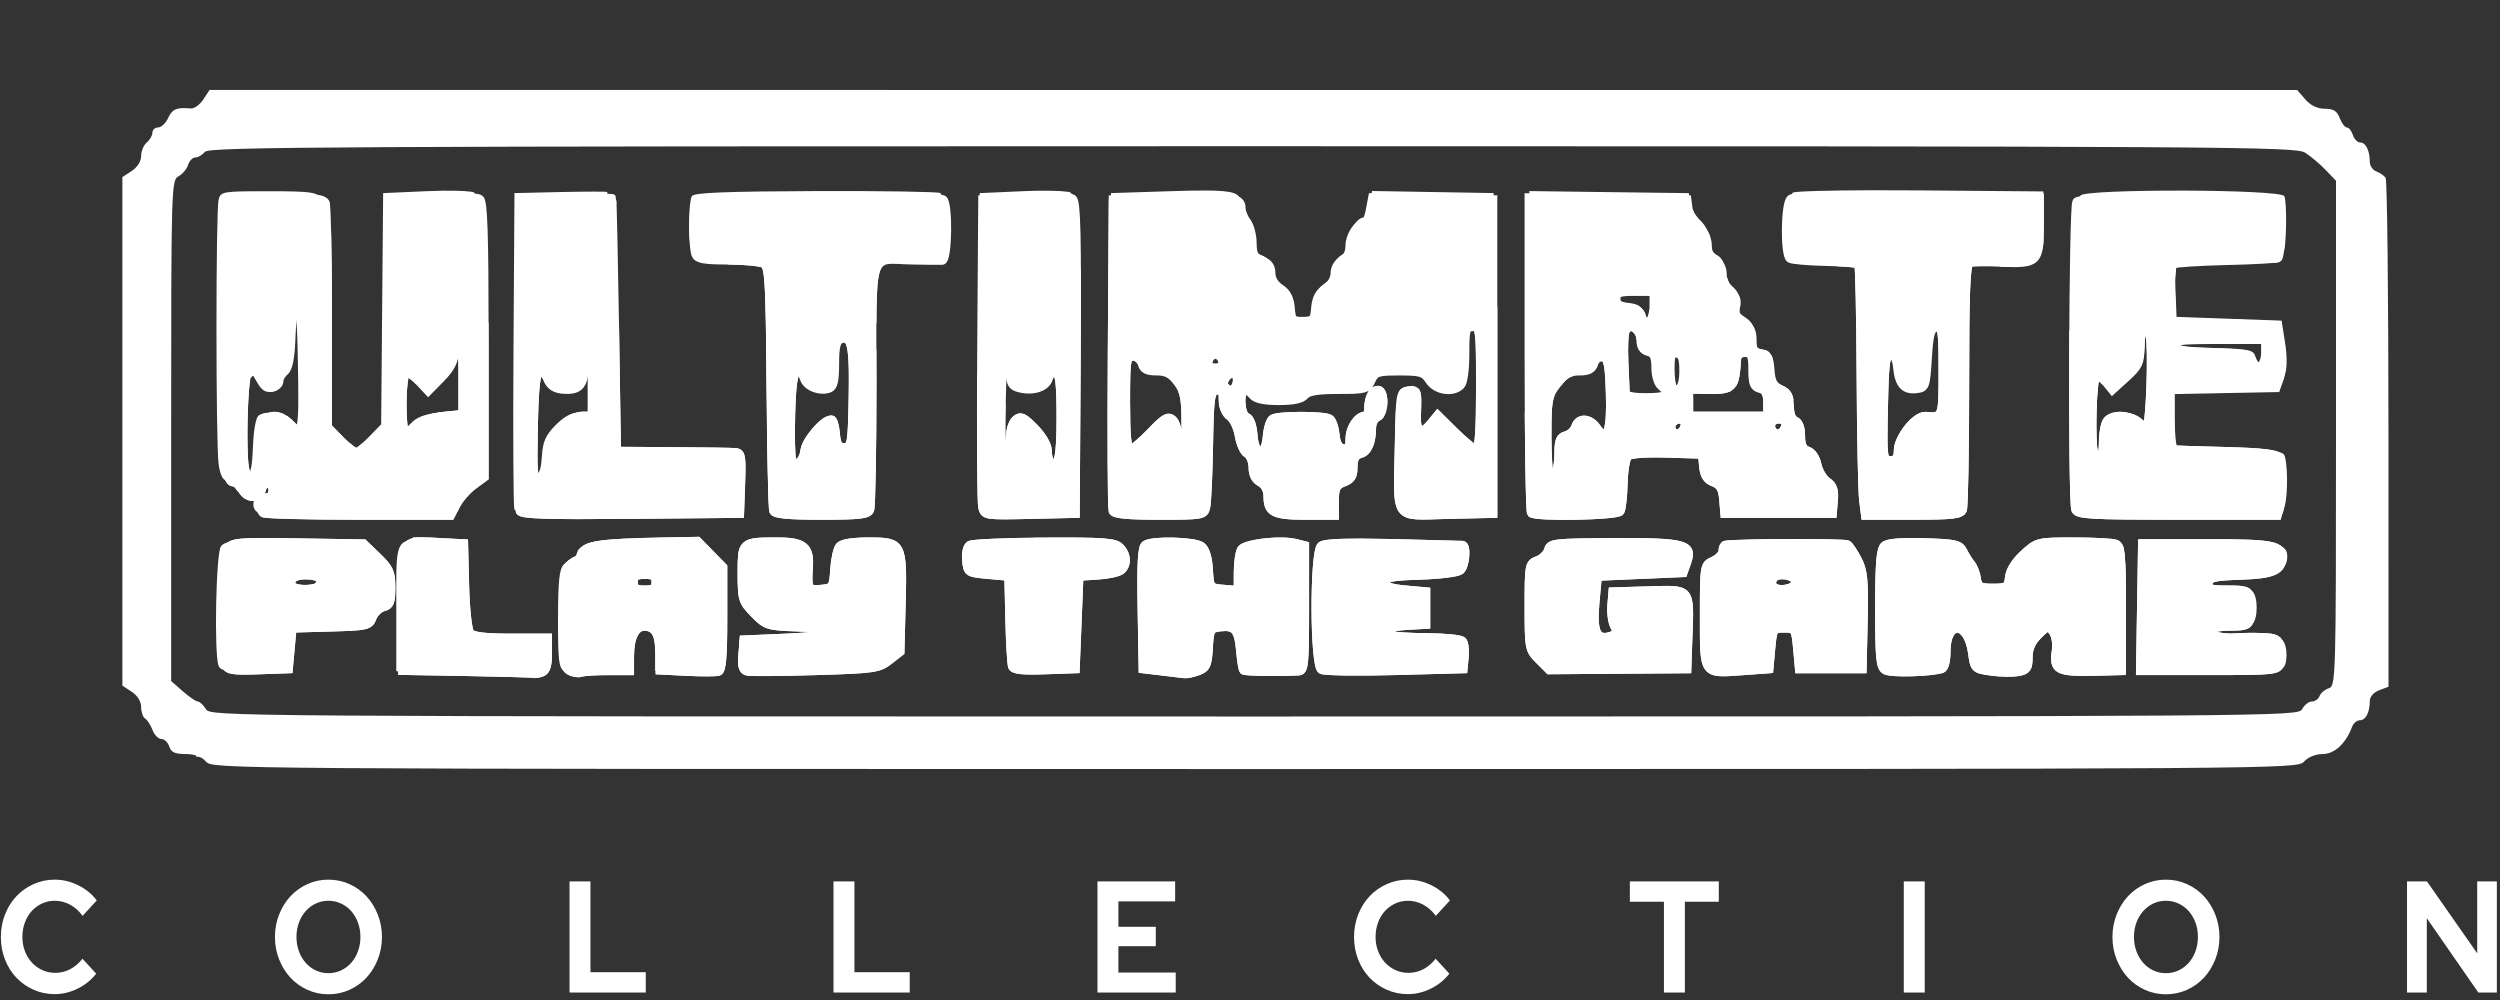 <?xml version="1.0" encoding="UTF-8" standalone="no"?>
<svg
   xmlns:dc="http://purl.org/dc/elements/1.1/"
   xmlns:cc="http://creativecommons.org/ns#"
   xmlns:rdf="http://www.w3.org/1999/02/22-rdf-syntax-ns#"
   xmlns:svg="http://www.w3.org/2000/svg"
   xmlns="http://www.w3.org/2000/svg"
   xmlns:xlink="http://www.w3.org/1999/xlink"
   xmlns:sodipodi="http://sodipodi.sourceforge.net/DTD/sodipodi-0.dtd"
   xmlns:inkscape="http://www.inkscape.org/namespaces/inkscape"
   width="500"
   height="200"
   viewBox="0 0 500 200"
   version="1.1"
   id="svg14"
   sodipodi:docname="Ultimate.svg"
   inkscape:version="0.92.5 (2060ec1f9f, 2020-04-08)">
  <rect x="0" y="0" width="500" height="200" fill="#333333" stroke="none"/>
  <defs
     id="defs18">
    <linearGradient
       id="linearGradient1708">
      <stop
         offset="0"
         style="stop-color:#fcff01;stop-opacity:1"
         id="stop1698" />
      <stop
         offset="0.245"
         style="stop-color:#ff720c;stop-opacity:1"
         id="stop1700" />
      <stop
         offset="0.481"
         style="stop-color:#b300e5;stop-opacity:1"
         id="stop1702" />
      <stop
         offset="0.782"
         style="stop-color:#31e1fd;stop-opacity:1"
         id="stop1704" />
      <stop
         offset="1"
         style="stop-color:#00bf19;stop-opacity:1"
         id="stop1706" />
    </linearGradient>
    <linearGradient
       x1="287.041"
       y1="350.877"
       x2="348.692"
       y2="275.901"
       id="linearGradient3545"
       xlink:href="#linearGradient3539"
       gradientUnits="userSpaceOnUse"
       gradientTransform="matrix(0.274,0,0,0.274,-74.123,-68.697)" />
    <linearGradient
       id="linearGradient3539">
      <stop
         id="stop3541"
         style="stop-color:#bf0000;stop-opacity:1"
         offset="0" />
      <stop
         id="stop3547"
         style="stop-color:#bf0000;stop-opacity:1"
         offset="0.375" />
      <stop
         id="stop3543"
         style="stop-color:#fbe40a;stop-opacity:1"
         offset="1" />
    </linearGradient>
    <linearGradient
       x1="289.839"
       y1="355.517"
       x2="639.313"
       y2="355.517"
       id="linearGradient3555"
       xlink:href="#linearGradient3549"
       gradientUnits="userSpaceOnUse"
       gradientTransform="matrix(0.274,0,0,0.274,-74.123,-68.697)" />
    <linearGradient
       id="linearGradient3549">
      <stop
         id="stop3551"
         style="stop-color:#bf0000;stop-opacity:1"
         offset="0" />
      <stop
         id="stop3557"
         style="stop-color:#fff20c;stop-opacity:1"
         offset="0.245" />
      <stop
         id="stop3559"
         style="stop-color:#0ce500;stop-opacity:1"
         offset="0.445" />
      <stop
         id="stop3561"
         style="stop-color:#31e1fd;stop-opacity:1"
         offset="0.643" />
      <stop
         id="stop3553"
         style="stop-color:#0019bf;stop-opacity:1"
         offset="1" />
    </linearGradient>
  </defs>
  <sodipodi:namedview
     pagecolor="#ffffff"
     bordercolor="#666666"
     borderopacity="1"
     objecttolerance="10"
     gridtolerance="10"
     guidetolerance="10"
     inkscape:pageopacity="0"
     inkscape:pageshadow="2"
     inkscape:window-width="1366"
     inkscape:window-height="743"
     id="namedview16"
     showgrid="false"
     inkscape:pagecheckerboard="true"
     inkscape:zoom="1.5314607"
     inkscape:cx="373.58515"
     inkscape:cy="74.587337"
     inkscape:window-x="0"
     inkscape:window-y="0"
     inkscape:window-maximized="1"
     inkscape:current-layer="svg14" />
  <path
     d="m 10.947,198.825 c 1.579,0 3.114,-0.37 4.606,-1.111 1.492,-0.741 2.72,-1.736 3.682,-2.985 v 0 l -2.744,-2.985 c -0.712,0.91 -1.531,1.609 -2.455,2.096 -0.924,0.487 -1.916,0.73 -2.975,0.73 -0.943,0 -1.815,-0.185 -2.614,-0.556 -0.799,-0.37 -1.492,-0.873 -2.079,-1.508 -0.587,-0.635 -1.049,-1.392 -1.386,-2.27 -0.337,-0.879 -0.505,-1.826 -0.505,-2.842 0,-1.037 0.164,-1.995 0.491,-2.874 0.327,-0.879 0.78,-1.641 1.357,-2.286 0.578,-0.646 1.266,-1.154 2.065,-1.524 0.799,-0.37 1.651,-0.556 2.556,-0.556 1.078,0 2.099,0.259 3.061,0.778 0.963,0.519 1.8,1.265 2.513,2.239 v 0 l 2.83,-3.08 c -0.943,-1.27 -2.176,-2.281 -3.697,-3.033 -1.521,-0.752 -3.09,-1.127 -4.707,-1.127 -1.502,0 -2.912,0.296 -4.231,0.889 -1.319,0.593 -2.46,1.397 -3.422,2.413 -0.963,1.016 -1.723,2.228 -2.282,3.636 -0.558,1.408 -0.838,2.916 -0.838,4.525 0,1.609 0.274,3.112 0.823,4.509 0.549,1.397 1.304,2.604 2.267,3.62 0.963,1.016 2.103,1.821 3.422,2.413 1.319,0.593 2.739,0.889 4.26,0.889 z m 54.728,0.032 c 1.502,0 2.907,-0.296 4.217,-0.889 1.309,-0.593 2.44,-1.402 3.393,-2.429 0.953,-1.027 1.709,-2.244 2.267,-3.652 0.558,-1.408 0.838,-2.906 0.838,-4.493 0,-1.588 -0.279,-3.086 -0.838,-4.493 -0.558,-1.408 -1.314,-2.625 -2.267,-3.652 -0.953,-1.027 -2.084,-1.836 -3.393,-2.429 -1.309,-0.593 -2.715,-0.889 -4.217,-0.889 -1.483,0 -2.878,0.296 -4.188,0.889 -1.309,0.593 -2.44,1.403 -3.393,2.429 -0.953,1.027 -1.709,2.244 -2.267,3.652 -0.558,1.408 -0.838,2.906 -0.838,4.493 0,1.588 0.279,3.086 0.838,4.493 0.558,1.408 1.314,2.625 2.267,3.652 0.953,1.027 2.084,1.836 3.393,2.429 1.309,0.593 2.705,0.889 4.188,0.889 z m 0,-4.223 c -0.905,0 -1.747,-0.185 -2.527,-0.556 -0.78,-0.37 -1.454,-0.879 -2.022,-1.524 -0.568,-0.646 -1.016,-1.413 -1.343,-2.302 -0.327,-0.889 -0.491,-1.842 -0.491,-2.858 0,-1.037 0.164,-1.995 0.491,-2.874 0.327,-0.879 0.775,-1.641 1.343,-2.286 0.568,-0.646 1.242,-1.154 2.022,-1.524 0.78,-0.37 1.622,-0.556 2.527,-0.556 0.905,0 1.752,0.185 2.541,0.556 0.789,0.37 1.468,0.879 2.036,1.524 0.568,0.646 1.016,1.408 1.343,2.286 0.327,0.879 0.491,1.836 0.491,2.874 0,1.016 -0.164,1.969 -0.491,2.858 -0.327,0.889 -0.775,1.657 -1.343,2.302 -0.568,0.646 -1.247,1.154 -2.036,1.524 -0.789,0.37 -1.637,0.556 -2.541,0.556 z m 63.479,3.874 v -4.065 h -11.061 v -18.164 h -4.188 v 22.228 z m 52.793,0 v -4.065 h -11.061 v -18.164 h -4.188 v 22.228 z m 53.197,0 v -4.001 h -11.465 v -5.271 h 7.48 v -3.874 h -7.48 v -5.081 h 11.35 v -4.001 h -15.538 v 22.228 z m 46.439,0.318 c 1.579,0 3.114,-0.37 4.606,-1.111 1.492,-0.741 2.72,-1.736 3.682,-2.985 v 0 l -2.744,-2.985 c -0.712,0.91 -1.531,1.609 -2.455,2.096 -0.924,0.487 -1.916,0.73 -2.975,0.73 -0.943,0 -1.815,-0.185 -2.614,-0.556 -0.799,-0.37 -1.492,-0.873 -2.079,-1.508 -0.587,-0.635 -1.049,-1.392 -1.386,-2.27 -0.337,-0.879 -0.505,-1.826 -0.505,-2.842 0,-1.037 0.164,-1.995 0.491,-2.874 0.327,-0.879 0.78,-1.641 1.357,-2.286 0.578,-0.646 1.266,-1.154 2.065,-1.524 0.799,-0.37 1.651,-0.556 2.556,-0.556 1.078,0 2.099,0.259 3.061,0.778 0.963,0.519 1.8,1.265 2.513,2.239 v 0 l 2.83,-3.08 c -0.943,-1.27 -2.176,-2.281 -3.697,-3.033 -1.521,-0.752 -3.09,-1.127 -4.707,-1.127 -1.502,0 -2.912,0.296 -4.231,0.889 -1.319,0.593 -2.46,1.397 -3.422,2.413 -0.963,1.016 -1.723,2.228 -2.282,3.636 -0.558,1.408 -0.838,2.916 -0.838,4.525 0,1.609 0.274,3.112 0.823,4.509 0.549,1.397 1.304,2.604 2.267,3.62 0.963,1.016 2.103,1.821 3.422,2.413 1.319,0.593 2.739,0.889 4.26,0.889 z m 55.392,-0.318 v -18.164 h 6.787 v -4.065 h -17.79 v 4.065 h 6.816 v 18.164 z m 47.97,0 v -22.228 h -4.188 v 22.228 z m 48.23,0.349 c 1.502,0 2.907,-0.296 4.217,-0.889 1.309,-0.593 2.44,-1.402 3.393,-2.429 0.953,-1.027 1.709,-2.244 2.267,-3.652 0.558,-1.408 0.838,-2.906 0.838,-4.493 0,-1.588 -0.279,-3.086 -0.838,-4.493 -0.558,-1.408 -1.314,-2.625 -2.267,-3.652 -0.953,-1.027 -2.084,-1.836 -3.393,-2.429 -1.309,-0.593 -2.715,-0.889 -4.217,-0.889 -1.483,0 -2.878,0.296 -4.188,0.889 -1.309,0.593 -2.44,1.403 -3.393,2.429 -0.953,1.027 -1.709,2.244 -2.267,3.652 -0.558,1.408 -0.838,2.906 -0.838,4.493 0,1.588 0.279,3.086 0.838,4.493 0.558,1.408 1.314,2.625 2.267,3.652 0.953,1.027 2.084,1.836 3.393,2.429 1.309,0.593 2.705,0.889 4.188,0.889 z m 0,-4.223 c -0.905,0 -1.747,-0.185 -2.527,-0.556 -0.78,-0.37 -1.454,-0.879 -2.022,-1.524 -0.568,-0.646 -1.016,-1.413 -1.343,-2.302 -0.327,-0.889 -0.491,-1.842 -0.491,-2.858 0,-1.037 0.164,-1.995 0.491,-2.874 0.327,-0.879 0.775,-1.641 1.343,-2.286 0.568,-0.646 1.242,-1.154 2.022,-1.524 0.78,-0.37 1.622,-0.556 2.527,-0.556 0.905,0 1.752,0.185 2.541,0.556 0.789,0.37 1.468,0.879 2.036,1.524 0.568,0.646 1.016,1.408 1.343,2.286 0.327,0.879 0.491,1.836 0.491,2.874 0,1.016 -0.164,1.969 -0.491,2.858 -0.327,0.889 -0.775,1.657 -1.343,2.302 -0.568,0.646 -1.247,1.154 -2.036,1.524 -0.789,0.37 -1.637,0.556 -2.541,0.556 z m 52.187,3.874 v -14.861 l 10.31,14.861 h 3.697 v -22.228 h -3.928 v 14.385 l -10.05,-14.385 h -3.985 v 22.228 z"
     id="COLLECTION"
     inkscape:connector-curvature="0"
     style="fill:#ffffff;fill-rule:nonzero;stroke:none;stroke-width:1.294" />
  <g
     id="g2033"
     transform="matrix(3.435,0,0,3.435,161.657,110.718)"
     style="fill:#ffffff">
    <path
       inkscape:connector-curvature="0"
       id="path2013"
       d="m -34.861,-26.996 -0.366,0.558 c -0.201,0.307 -0.532,0.541 -0.735,0.521 -0.803,-0.08 -1.074,0.036 -1.313,0.56 -0.137,0.3 -0.398,0.546 -0.581,0.546 -0.183,0 -0.332,0.135 -0.332,0.301 0,0.166 -0.147,0.423 -0.328,0.573 -0.18,0.15 -0.328,0.503 -0.328,0.786 0,0.308 -0.22,0.658 -0.546,0.872 l -0.546,0.358 V -7.117 7.688 l 0.546,0.358 c 0.333,0.218 0.546,0.564 0.546,0.886 0,0.291 0.105,0.593 0.232,0.672 0.128,0.079 0.322,0.379 0.431,0.668 0.11,0.289 0.343,0.525 0.518,0.525 0.175,0 0.381,0.197 0.457,0.437 0.106,0.333 0.331,0.437 0.949,0.437 0.54,0 0.935,0.146 1.184,0.437 0.372,0.435 0.645,0.437 61.072,0.437 60.42,0 60.699,-0.002 61.093,-0.437 0.236,-0.261 0.673,-0.437 1.085,-0.437 0.685,0 1.347,-0.615 1.708,-1.584 0.078,-0.21 0.282,-0.382 0.454,-0.382 0.341,0 0.576,-0.455 0.576,-1.115 0,-0.252 0.222,-0.509 0.546,-0.632 l 0.546,-0.207 -0.003,-14.696 c -0.002,-8.083 -0.076,-14.802 -0.164,-14.931 -0.088,-0.129 -0.332,-0.298 -0.543,-0.375 -0.21,-0.078 -0.382,-0.333 -0.382,-0.567 0,-0.648 -0.233,-1.117 -0.555,-1.117 -0.159,0 -0.352,-0.197 -0.428,-0.437 -0.076,-0.24 -0.233,-0.437 -0.348,-0.437 -0.115,0 -0.303,-0.246 -0.417,-0.546 -0.158,-0.417 -0.365,-0.546 -0.87,-0.546 -0.434,0 -0.826,-0.188 -1.137,-0.546 l -0.475,-0.546 H 25.913 Z m 60.713,3.277 c 57.206,0 60.744,0.022 61.303,0.378 0.326,0.208 0.863,0.661 1.194,1.006 l 0.601,0.628 v 14.708 c 0,14.278 -0.012,14.711 -0.417,14.84 -0.229,0.073 -0.472,0.276 -0.539,0.452 -0.067,0.176 -0.27,0.319 -0.449,0.319 -0.18,0 -0.432,0.197 -0.561,0.437 -0.233,0.435 -0.457,0.437 -61.012,0.437 -60.541,0 -60.779,-0.002 -61.051,-0.437 -0.15,-0.24 -0.36,-0.437 -0.467,-0.437 -0.107,0 -0.499,-0.268 -0.872,-0.595 L -37.096,7.422 V -7.158 c 0,-14.186 0.011,-14.586 0.422,-14.806 0.232,-0.124 0.485,-0.423 0.561,-0.663 0.076,-0.24 0.268,-0.437 0.425,-0.437 0.157,0 0.408,-0.147 0.558,-0.328 0.241,-0.29 7.284,-0.328 60.982,-0.328 z m 36.105,2.564 c -2.607,0.007 -4.515,0.06 -4.628,0.139 -0.343,0.239 -0.377,3.324 -0.039,3.533 0.129,0.08 1.058,0.162 2.065,0.184 1.007,0.022 1.879,0.088 1.938,0.147 0.059,0.059 0.121,3.005 0.139,6.546 0.017,3.541 0.083,6.856 0.146,7.367 l 0.115,0.928 h 2.792 c 2.344,0 2.813,-0.055 2.924,-0.346 0.073,-0.19 0.133,-3.522 0.133,-7.404 0,-5.446 0.062,-7.082 0.273,-7.161 0.15,-0.057 0.951,-0.071 1.78,-0.033 2.195,0.102 2.316,-0.007 2.316,-2.097 v -1.734 L 64.756,-21.146 c -0.984,-0.008 -1.93,-0.011 -2.799,-0.009 z m -38.806,0.016 c -0.555,-0.003 -1.256,0.013 -2.14,0.041 l -3.386,0.109 -0.057,9.066 c -0.031,4.986 -0.01,9.188 0.048,9.339 0.076,0.198 0.83,0.273 2.729,0.273 2.542,0 2.628,-0.015 2.739,-0.492 0.063,-0.27 0.139,-1.915 0.168,-3.656 0.047,-2.816 0.095,-3.173 0.435,-3.238 0.296,-0.057 0.382,0.076 0.382,0.586 0,0.39 0.164,0.775 0.401,0.944 0.221,0.157 0.464,0.673 0.539,1.147 0.076,0.474 0.288,0.945 0.472,1.048 0.184,0.103 0.335,0.474 0.335,0.824 0,0.413 0.153,0.719 0.437,0.87 0.275,0.147 0.437,0.458 0.437,0.838 0,0.947 0.359,1.128 2.228,1.128 h 1.704 v -0.879 c 0,-0.737 0.088,-0.913 0.546,-1.087 0.421,-0.16 0.546,-0.363 0.546,-0.889 0,-0.486 0.119,-0.712 0.417,-0.79 0.427,-0.112 0.667,-0.666 0.672,-1.55 0.002,-0.274 0.15,-0.555 0.331,-0.624 0.432,-0.166 0.453,-1.608 0.023,-1.608 -0.334,0 -0.57,0.459 -0.57,1.11 0,0.23 -0.091,0.419 -0.203,0.419 -0.419,0 -0.89,0.71 -0.89,1.342 0,0.506 -0.087,0.64 -0.382,0.584 -0.259,-0.049 -0.406,-0.319 -0.455,-0.834 -0.04,-0.418 -0.187,-0.834 -0.328,-0.923 -0.333,-0.212 -3.019,-0.21 -3.352,0.001 -0.141,0.09 -0.289,0.555 -0.328,1.034 -0.102,1.251 -0.703,1.199 -0.794,-0.07 -0.041,-0.566 -0.193,-0.988 -0.382,-1.061 -0.188,-0.072 -0.314,-0.418 -0.314,-0.862 0,-0.797 0.221,-0.937 0.655,-0.413 0.184,0.222 0.678,0.328 1.529,0.328 0.851,0 1.345,-0.106 1.529,-0.328 0.199,-0.239 0.726,-0.328 1.958,-0.328 1.586,0 1.701,-0.032 1.935,-0.546 0.228,-0.5 0.367,-0.546 1.648,-0.546 1.252,0 1.437,0.058 1.757,0.546 0.39,0.595 1.37,0.747 1.833,0.284 0.156,-0.156 0.262,-0.908 0.262,-1.857 0,-1.449 0.04,-1.595 0.437,-1.595 0.419,0 0.437,0.146 0.437,3.604 0,2.433 -0.076,3.604 -0.236,3.604 -0.13,0 -0.69,-0.454 -1.245,-1.009 l -1.009,-1.009 -0.374,0.463 c -0.594,0.734 -0.888,0.572 -0.847,-0.466 0.057,-1.446 0.035,-1.51 -0.495,-1.435 -0.481,0.068 -0.493,0.14 -0.554,3.237 -0.09,4.543 -0.345,4.176 2.854,4.103 l 2.67,-0.061 v -9.284 -9.284 l -3.539,-0.06 -3.539,-0.06 -0.144,0.77 c -0.079,0.423 -0.225,0.77 -0.323,0.77 -0.392,0 -0.865,0.722 -0.865,1.319 0,0.408 -0.155,0.715 -0.437,0.866 -0.254,0.136 -0.437,0.457 -0.437,0.767 0,0.325 -0.209,0.671 -0.534,0.884 -0.375,0.246 -0.554,0.588 -0.601,1.152 -0.061,0.731 -0.125,0.802 -0.722,0.802 -0.597,0 -0.662,-0.071 -0.722,-0.802 -0.047,-0.564 -0.225,-0.906 -0.601,-1.152 -0.331,-0.217 -0.534,-0.558 -0.534,-0.896 0,-0.382 -0.164,-0.609 -0.546,-0.754 -0.447,-0.17 -0.547,-0.357 -0.553,-1.032 -0.004,-0.454 -0.151,-1.016 -0.328,-1.249 -0.176,-0.233 -0.321,-0.598 -0.321,-0.812 0,-0.482 -0.346,-0.655 -2.011,-0.663 z m 56.851,0.006 c -2.902,-0.007 -5.805,0.086 -5.933,0.288 -0.209,0.33 -0.267,17.65 -0.06,18.189 0.116,0.303 0.849,0.346 5.982,0.346 h 5.85 l 0.131,-0.492 c 0.192,-0.717 0.161,-2.63 -0.049,-2.96 -0.129,-0.203 -1.015,-0.305 -3.11,-0.36 -1.611,-0.042 -3.003,-0.086 -3.093,-0.099 -0.09,-0.012 -0.164,-0.806 -0.164,-1.764 v -1.742 l 3.108,-0.061 3.108,-0.061 0.206,-0.587 c 0.128,-0.364 0.13,-1.07 0.005,-1.857 l -0.201,-1.27 -3.058,-0.109 -3.058,-0.109 -0.065,-1.619 c -0.036,-0.897 0.031,-1.678 0.149,-1.751 0.118,-0.073 1.522,-0.163 3.122,-0.2 1.599,-0.037 2.955,-0.115 3.012,-0.172 0.181,-0.181 0.225,-3.019 0.052,-3.293 -0.128,-0.202 -3.031,-0.311 -5.933,-0.318 z m -101.246,0.005 c -0.314,0.004 -0.652,0.013 -0.997,0.028 l -2.512,0.112 -0.058,6.731 -0.058,6.731 -0.729,0.75 c -0.401,0.413 -0.857,0.75 -1.012,0.75 -0.156,0 -0.613,-0.339 -1.015,-0.753 l -0.732,-0.754 V -13.969 c 0,-3.54 -0.06,-6.593 -0.133,-6.783 -0.111,-0.29 -0.58,-0.346 -2.923,-0.346 -2.71,0 -2.795,0.014 -2.92,0.492 -0.167,0.635 -0.167,14.181 8.52e-4,15.401 0.078,0.571 0.241,0.928 0.422,0.928 0.162,0 0.4,0.197 0.529,0.437 0.308,0.575 1.009,0.561 1.161,-0.023 0.136,-0.522 0.659,-0.456 0.766,0.096 0.048,0.246 -0.077,0.364 -0.382,0.364 -0.441,0 -0.64,0.614 -0.307,0.947 0.08,0.08 2.584,0.145 5.565,0.145 h 5.419 l 0.337,-0.652 c 0.185,-0.358 0.63,-0.868 0.989,-1.133 l 0.652,-0.482 v -8.124 c 0,-6.251 -0.063,-8.169 -0.273,-8.317 -0.113,-0.08 -0.846,-0.12 -1.788,-0.11 z m 34.734,4.29e-4 c -0.314,0.003 -0.652,0.012 -0.997,0.028 l -2.512,0.112 -0.061,8.847 c -0.033,4.866 -0.006,9.072 0.06,9.346 0.119,0.489 0.17,0.497 2.792,0.437 l 2.67,-0.061 0.057,-9.201 c 0.045,-7.206 -0.003,-9.243 -0.218,-9.395 -0.114,-0.08 -0.847,-0.122 -1.79,-0.111 z m -13.065,0.021 c -5.25,0.019 -7.073,0.092 -7.199,0.29 -0.2,0.315 -0.231,2.594 -0.042,3.087 0.106,0.276 0.493,0.346 1.911,0.349 0.978,0.002 1.926,0.096 2.106,0.21 0.278,0.176 0.336,1.268 0.381,7.26 0.029,3.879 0.1,7.176 0.157,7.326 0.075,0.198 0.847,0.273 2.818,0.273 2.273,0 2.736,-0.056 2.847,-0.346 0.073,-0.19 0.133,-3.525 0.133,-7.412 0,-8.124 -0.243,-7.368 2.348,-7.313 0.811,0.017 1.597,0.024 1.748,0.015 0.341,-0.021 0.386,-3.416 0.048,-3.625 -0.124,-0.076 -3.389,-0.128 -7.256,-0.114 z m 41.559,4.26e-4 v 9.252 c 0,5.089 0.065,9.318 0.145,9.398 0.257,0.257 5.058,0.167 5.222,-0.099 0.083,-0.134 0.167,-0.871 0.186,-1.636 0.019,-0.766 0.138,-1.495 0.264,-1.621 0.137,-0.137 1.055,-0.204 2.285,-0.166 l 2.056,0.063 0.069,0.721 c 0.05,0.522 0.212,0.775 0.587,0.918 0.398,0.151 0.534,0.388 0.586,1.027 l 0.068,0.83 h 3.168 3.168 l 0.067,-0.798 c 0.05,-0.605 -0.041,-0.874 -0.381,-1.112 -0.246,-0.172 -0.509,-0.621 -0.584,-0.997 -0.079,-0.397 -0.31,-0.739 -0.548,-0.814 -0.298,-0.095 -0.411,-0.338 -0.411,-0.887 0,-0.471 -0.124,-0.804 -0.328,-0.883 -0.203,-0.078 -0.328,-0.41 -0.328,-0.872 0,-0.579 -0.119,-0.8 -0.535,-0.989 -0.421,-0.192 -0.549,-0.435 -0.601,-1.142 -0.054,-0.741 -0.152,-0.911 -0.557,-0.968 -0.397,-0.056 -0.492,-0.21 -0.492,-0.794 0,-0.532 -0.145,-0.819 -0.549,-1.084 -0.421,-0.276 -0.518,-0.481 -0.417,-0.884 0.094,-0.374 5.08e-4,-0.637 -0.325,-0.916 -0.257,-0.22 -0.457,-0.653 -0.457,-0.99 0,-0.376 -0.163,-0.686 -0.437,-0.833 -0.284,-0.152 -0.437,-0.457 -0.437,-0.873 0,-0.392 -0.204,-0.832 -0.529,-1.139 -0.291,-0.275 -0.561,-0.746 -0.601,-1.047 l -0.072,-0.546 -4.642,-0.059 z m -54.511,0.031 c -0.494,0 -1.168,0.008 -1.904,0.025 l -2.676,0.061 -0.057,9.066 c -0.031,4.986 -0.009,9.19 0.049,9.342 0.083,0.216 1.501,0.264 6.501,0.218 l 6.395,-0.058 0.064,-1.802 c 0.056,-1.599 0.019,-1.806 -0.328,-1.837 -0.215,-0.019 -1.866,-0.044 -3.668,-0.055 l -3.277,-0.02 -0.116,-7.427 c -0.064,-4.085 -0.138,-7.455 -0.164,-7.489 -0.013,-0.017 -0.326,-0.025 -0.82,-0.025 z m 60.737,5.548 h 1.092 v 0.856 c 0,0.929 -0.494,1.357 -0.692,0.599 -0.081,-0.31 -0.328,-0.468 -0.805,-0.515 -0.52,-0.05 -0.688,-0.174 -0.688,-0.504 0,-0.379 0.146,-0.437 1.092,-0.437 z m -78.314,1.092 c 0.275,0 0.338,0.548 0.388,3.377 0.072,4.009 0.02,4.251 -0.734,3.437 -0.547,-0.589 -1.063,-0.727 -1.555,-0.415 -0.155,0.099 -0.289,0.833 -0.328,1.797 -0.052,1.299 -0.137,1.643 -0.421,1.697 -0.254,0.048 -0.39,-0.138 -0.473,-0.653 -0.166,-1.028 -0.062,-5.038 0.14,-5.363 0.239,-0.387 0.57,-0.338 0.735,0.109 0.078,0.21 0.237,0.447 0.355,0.526 0.299,0.2 0.8,-0.025 0.8,-0.359 0,-0.153 0.143,-0.397 0.319,-0.542 0.217,-0.18 0.339,-0.801 0.382,-1.938 0.05,-1.314 0.134,-1.674 0.391,-1.674 z m 78.098,1 c 0.263,0.015 0.544,0.335 0.544,0.762 0,0.39 0.14,0.61 0.437,0.688 0.339,0.089 0.437,0.298 0.437,0.936 0,0.464 0.143,0.94 0.328,1.094 0.582,0.483 0.353,0.655 -0.874,0.655 -0.813,0 -1.203,-0.088 -1.206,-0.273 -0.003,-0.15 -0.038,-0.978 -0.078,-1.84 -0.04,-0.862 0.001,-1.687 0.092,-1.834 0.085,-0.137 0.201,-0.193 0.321,-0.186 z m 17.972,0.017 c 0.239,0.034 0.266,0.477 0.266,2.572 0,2.755 0.01,2.729 -1.003,2.65 -0.578,-0.045 -1.618,1.272 -1.618,2.048 0,0.418 -0.113,0.561 -0.443,0.561 -0.427,0 -0.441,-0.112 -0.382,-3.113 0.051,-2.594 0.115,-3.113 0.388,-3.113 0.215,0 0.353,0.263 0.4,0.764 0.094,0.988 0.41,1.349 1.11,1.268 0.544,-0.063 0.569,-0.129 0.674,-1.811 0.09,-1.437 0.177,-1.758 0.492,-1.818 0.043,-0.008 0.082,-0.012 0.116,-0.007 z m 12.131,0.049 c 0.09,-0.024 0.186,0.097 0.261,0.4 0.171,0.693 0.034,5.125 -0.165,5.324 -0.089,0.089 -0.342,-0.001 -0.563,-0.201 -0.468,-0.424 -1.368,-0.476 -1.743,-0.1 -0.144,0.144 -0.262,0.734 -0.262,1.311 0,1.04 -0.294,1.406 -0.531,0.66 -0.195,-0.615 -0.088,-4.415 0.129,-4.549 0.108,-0.067 0.365,0.088 0.572,0.344 l 0.376,0.465 0.819,-0.75 c 0.717,-0.657 0.819,-0.875 0.819,-1.746 0,-0.676 0.136,-1.117 0.287,-1.157 z m -91.162,0.136 c 0.133,0 0.218,0.983 0.218,2.512 v 2.512 h -0.579 c -0.371,0 -0.837,0.266 -1.298,0.741 -0.578,0.595 -0.732,0.948 -0.787,1.8 -0.052,0.81 -0.159,1.077 -0.456,1.134 -0.36,0.068 -0.384,-0.156 -0.328,-3.039 0.044,-2.25 0.136,-3.137 0.334,-3.203 0.15,-0.05 0.339,0.089 0.421,0.31 0.197,0.532 0.502,0.72 1.174,0.724 0.871,0.005 1.081,-0.385 1.081,-2.006 0,-0.845 0.094,-1.486 0.218,-1.486 z m -7.537,0.164 c 0.129,0.032 0.218,1.019 0.218,2.403 v 2.348 l -1.139,0.115 c -0.794,0.08 -1.277,0.262 -1.592,0.601 -0.249,0.267 -0.548,0.486 -0.663,0.486 -0.117,0 -0.21,-0.771 -0.21,-1.735 0,-0.954 0.092,-1.792 0.205,-1.862 0.113,-0.07 0.453,0.14 0.756,0.467 l 0.55,0.593 0.76,-0.782 c 0.59,-0.608 0.775,-0.995 0.828,-1.736 0.038,-0.524 0.167,-0.929 0.287,-0.899 z m 22.512,0.3 c 0.436,0.006 0.528,0.829 0.48,3.469 -0.052,2.785 -0.079,2.949 -0.492,2.949 -0.347,0 -0.451,-0.168 -0.505,-0.819 -0.037,-0.451 -0.15,-0.819 -0.25,-0.819 -0.421,0 -1.508,1.281 -1.575,1.856 -0.079,0.675 -0.547,0.99 -0.736,0.497 -0.064,-0.168 -0.089,-1.372 -0.055,-2.676 0.045,-1.722 0.141,-2.397 0.35,-2.467 0.159,-0.053 0.342,0.112 0.408,0.367 0.127,0.487 0.933,0.81 1.488,0.597 0.242,-0.093 0.328,-0.474 0.328,-1.45 0,-1.013 0.082,-1.356 0.35,-1.459 0.077,-0.029 0.146,-0.045 0.208,-0.044 z m 48.023,0.057 c 0.078,0.004 0.134,0.091 0.134,0.231 0,0.187 -0.098,0.34 -0.218,0.34 -0.12,0 -0.218,-0.093 -0.218,-0.206 0,-0.113 0.098,-0.266 0.218,-0.34 0.03,-0.019 0.059,-0.027 0.085,-0.026 z m 32.464,0.026 h 2.731 v 0.762 c 0,0.876 -0.629,1.21 -0.867,0.46 -0.127,-0.4 -0.353,-0.448 -2.367,-0.504 -1.806,-0.05 -2.227,-0.124 -2.227,-0.39 0,-0.274 0.449,-0.328 2.731,-0.328 z m -28.726,0.109 c 0.18,0 0.328,0.098 0.328,0.218 0,0.12 -0.147,0.218 -0.328,0.218 -0.18,0 -0.328,-0.098 -0.328,-0.218 0,-0.12 0.147,-0.218 0.328,-0.218 z m 0.983,0.655 c 0.373,0 0.437,0.146 0.437,1.004 0,0.82 0.08,1.025 0.437,1.118 0.328,0.086 0.437,0.298 0.437,0.853 v 0.739 H 53.67 51.376 V -8.973 -9.738 h 1.189 c 1.417,0 1.499,-0.091 1.623,-1.802 0.017,-0.227 0.205,-0.382 0.465,-0.382 z m -4.094,0.029 c 0.032,1.62e-4 0.068,0.005 0.108,0.012 0.295,0.057 0.382,0.293 0.382,1.036 0,0.897 -0.266,1.315 -0.614,0.966 -0.083,-0.083 -0.15,-0.584 -0.15,-1.113 0,-0.699 0.05,-0.902 0.275,-0.901 z m -26.926,0.08 c 0.177,0 0.355,0.172 0.395,0.382 0.052,0.268 -0.066,0.382 -0.395,0.382 -0.329,0 -0.447,-0.114 -0.396,-0.382 0.04,-0.21 0.219,-0.382 0.396,-0.382 z m -4.831,0.109 c 0.228,0 0.462,0.195 0.526,0.437 0.086,0.329 0.298,0.437 0.858,0.437 0.571,0 0.855,0.15 1.222,0.646 0.404,0.546 0.478,0.936 0.478,2.512 0,1.098 -0.09,1.866 -0.218,1.866 -0.12,0 -0.218,-0.43 -0.218,-0.956 0,-0.581 -0.128,-1.062 -0.326,-1.227 -0.271,-0.225 -0.486,-0.101 -1.278,0.738 -0.524,0.554 -1.065,1.008 -1.204,1.008 -0.176,0 -0.251,-0.818 -0.251,-2.731 0,-2.529 0.03,-2.731 0.411,-2.731 z m 27.435,0.038 c 0.026,-8.7e-4 0.053,0.001 0.08,0.006 0.303,0.058 0.374,0.412 0.427,2.123 0.07,2.257 -0.175,2.909 -0.766,2.038 -0.406,-0.599 -1.077,-0.641 -1.256,-0.078 -0.072,0.227 -0.325,0.464 -0.561,0.526 -0.343,0.09 -0.43,0.303 -0.433,1.061 -0.004,0.977 -0.241,1.615 -0.503,1.353 -0.082,-0.082 -0.149,-1.171 -0.149,-2.421 0,-2.114 0.04,-2.324 0.572,-3.022 0.449,-0.588 0.728,-0.75 1.296,-0.75 0.539,0 0.76,-0.115 0.867,-0.449 0.073,-0.231 0.242,-0.38 0.427,-0.386 z m -34.922,0.049 c 0.026,-0.004 0.055,0.003 0.085,0.021 0.12,0.074 0.218,0.472 0.218,0.883 0,0.615 0.097,0.772 0.546,0.884 0.805,0.202 1.57,-0.06 1.707,-0.586 0.067,-0.255 0.25,-0.419 0.408,-0.367 0.216,0.072 0.288,0.738 0.288,2.681 0,2.412 -0.152,3.052 -0.614,2.59 -0.083,-0.083 -0.15,-0.385 -0.15,-0.671 0,-0.299 -0.324,-0.854 -0.761,-1.304 -0.636,-0.655 -0.815,-0.738 -1.092,-0.509 -0.182,0.151 -0.331,0.552 -0.331,0.891 0,0.651 -0.326,1.045 -0.485,0.585 -0.052,-0.149 -0.065,-1.206 -0.029,-2.347 0.036,-1.141 0.068,-2.253 0.071,-2.47 0.002,-0.163 0.059,-0.27 0.139,-0.282 z m 13.301,0.915 c 0.063,-0.004 0.123,0.016 0.173,0.065 0.245,0.245 0.054,0.898 -0.262,0.898 -0.117,0 -0.276,-0.102 -0.353,-0.228 -0.166,-0.269 0.169,-0.719 0.442,-0.735 z m 26.243,2.711 c 0.191,0 0.301,0.154 0.26,0.364 -0.085,0.439 -0.521,0.622 -0.719,0.303 -0.192,-0.311 0.053,-0.667 0.459,-0.667 z m 5.776,0 c 0.305,0 0.43,0.119 0.382,0.364 -0.078,0.402 -0.451,0.603 -0.685,0.369 -0.309,-0.309 -0.134,-0.733 0.303,-0.733 z m -81.061,1.092 c 0.12,0 0.218,0.147 0.218,0.328 0,0.18 -0.098,0.328 -0.218,0.328 -0.12,0 -0.218,-0.147 -0.218,-0.328 0,-0.18 0.098,-0.328 0.218,-0.328 z m 17.725,6.081 -2.145,0.041 c -3.51,0.067 -4.478,0.21 -4.601,0.679 -0.059,0.225 -0.187,0.408 -0.284,0.408 -0.098,0 -0.326,0.149 -0.507,0.33 -0.259,0.259 -0.331,0.933 -0.335,3.162 -0.004,2.444 0.046,2.862 0.369,3.051 0.205,0.12 0.504,0.172 0.664,0.115 0.16,-0.057 0.873,-0.103 1.584,-0.103 h 1.293 v -0.888 c 0,-1.075 0.318,-1.734 0.838,-1.734 0.636,0 0.91,0.467 0.91,1.555 v 1.03 l 1.584,0.079 c 0.871,0.044 1.707,0.042 1.857,-0.005 0.201,-0.063 0.273,-0.885 0.273,-3.131 V 0.726 l -0.75,-0.771 z m -16.107,0.025 c -1.278,-0.007 -1.181,0.479 -1.181,3.942 v 3.704 l 3.768,0.065 c 2.073,0.036 3.834,0.087 3.914,0.114 0.08,0.027 0.301,-0.011 0.492,-0.084 0.243,-0.093 0.346,-0.419 0.346,-1.092 V 4.898 h -2.158 c -1.513,0 -2.229,-0.085 -2.396,-0.286 -0.132,-0.158 -0.265,-1.402 -0.3,-2.785 l -0.062,-2.499 -1.302,-0.067 c -0.459,-0.024 -0.827,-0.051 -1.122,-0.053 z m 20.784,0.011 c -2.082,0 -2.086,0.003 -2.086,1.891 0,1.545 0.036,1.663 0.723,2.37 0.696,0.716 0.792,0.747 2.567,0.809 2.714,0.094 2.29,0.481 -0.668,0.61 l -2.512,0.109 -0.066,0.91 c -0.052,0.713 0.014,0.926 0.302,0.983 0.203,0.04 2.005,0.024 4.005,-0.036 C 3.634,6.762 3.919,6.721 4.525,6.244 l 0.649,-0.511 0.072,-2.803 c 0.093,-3.627 0.049,-3.712 -1.909,-3.712 -0.945,0 -1.58,0.102 -1.726,0.279 C 1.483,-0.35 1.348,0.265 1.31,0.862 1.244,1.912 1.218,1.952 0.532,2.018 -0.221,2.09 -0.27,2 -0.186,0.707 c 0.077,-1.182 -0.301,-1.488 -1.838,-1.488 z m 75.926,0 c -2.099,0 -2.133,0.008 -2.912,0.722 -0.488,0.447 -0.817,0.967 -0.862,1.365 -0.067,0.592 -0.142,0.643 -0.947,0.643 -0.766,0 -0.883,-0.067 -0.949,-0.546 -0.042,-0.3 -0.185,-0.679 -0.319,-0.842 -0.134,-0.163 -0.348,-0.507 -0.477,-0.765 -0.209,-0.421 -0.44,-0.475 -2.268,-0.533 -1.322,-0.042 -2.142,0.025 -2.342,0.191 -0.241,0.2 -0.308,1.005 -0.308,3.713 0,3.009 0.048,3.484 0.367,3.663 0.33,0.185 2.613,0.126 3.293,-0.085 0.164,-0.051 0.273,-0.468 0.273,-1.048 0,-1.833 1.264,-1.75 1.51,0.099 0.126,0.946 0.142,0.961 1.111,1.099 0.541,0.077 1.253,0.089 1.584,0.027 0.516,-0.096 0.601,-0.217 0.601,-0.859 0,-0.516 0.178,-0.925 0.575,-1.322 0.538,-0.538 0.593,-0.551 0.857,-0.19 0.155,0.212 0.237,0.696 0.181,1.076 -0.177,1.218 0.048,1.334 2.482,1.272 l 1.365,-0.035 V 3.174 c 0,-3.164 -0.049,-3.709 -0.346,-3.823 -0.19,-0.073 -1.301,-0.133 -2.47,-0.133 z m -46.415,0.004 c -0.964,-0.008 -2.176,0.193 -2.34,0.453 -0.107,0.169 -0.197,0.781 -0.198,1.359 l -0.003,1.051 -0.819,-0.068 c -0.818,-0.068 -0.819,-0.069 -0.883,-1.16 -0.041,-0.699 -0.194,-1.191 -0.424,-1.365 -0.398,-0.302 -2.846,-0.369 -3.286,-0.09 -0.212,0.134 -0.264,1.041 -0.218,3.765 l 0.06,3.588 1.092,0.13 c 0.601,0.071 1.209,0.145 1.351,0.164 0.142,0.019 0.506,-0.06 0.807,-0.175 0.477,-0.181 0.557,-0.36 0.615,-1.365 0.063,-1.093 0.101,-1.161 0.694,-1.228 0.835,-0.095 1.051,0.168 1.154,1.409 0.048,0.572 0.132,1.086 0.187,1.141 0.086,0.086 1.978,0.117 3.22,0.054 0.348,-0.018 0.382,-0.349 0.382,-3.729 V -0.554 L 28.319,-0.694 C 28.101,-0.749 27.807,-0.775 27.486,-0.778 Z m -13.882,0.006 c -2.248,0.012 -4.211,0.099 -4.363,0.193 -0.161,0.1 -0.247,0.48 -0.206,0.913 0.07,0.729 0.091,0.743 1.272,0.851 l 1.201,0.109 0.058,2.512 c 0.032,1.382 0.104,2.639 0.16,2.794 0.075,0.207 0.586,0.265 1.908,0.218 l 1.806,-0.064 0.109,-2.731 0.109,-2.731 1.087,-0.069 c 0.598,-0.038 1.212,-0.172 1.365,-0.3 0.382,-0.317 0.35,-0.949 -0.071,-1.37 -0.297,-0.297 -0.961,-0.346 -4.437,-0.327 z m -45.743,0.023 c -1.577,0.003 -1.881,0.084 -2.063,0.333 -0.287,0.393 -0.403,6.249 -0.137,6.943 0.113,0.294 0.438,0.343 1.911,0.291 l 1.776,-0.063 0.109,-1.201 0.109,-1.201 2.248,-0.062 c 2.125,-0.059 2.258,-0.09 2.44,-0.571 0.106,-0.28 0.398,-0.562 0.647,-0.627 0.379,-0.099 0.454,-0.289 0.454,-1.155 0,-0.907 -0.1,-1.133 -0.807,-1.82 l -0.808,-0.784 -3.834,-0.061 c -0.852,-0.013 -1.519,-0.021 -2.045,-0.02 z m 79.09,0.006 c -3.486,0.018 -3.721,0.045 -3.825,0.444 -0.061,0.234 -0.343,0.513 -0.627,0.621 -0.502,0.191 -0.516,0.267 -0.516,2.739 0,2.482 0.014,2.557 0.601,3.148 L 43.184,6.814 47.225,6.784 51.267,6.755 51.331,4.898 C 51.435,1.921 51.526,2.032 49.022,2.105 l -2.124,0.062 -0.067,0.81 c -0.037,0.445 0.037,1.004 0.164,1.242 0.191,0.357 0.151,0.457 -0.23,0.578 C 45.962,5.051 45.729,4.529 45.885,2.823 L 46.024,1.294 48.532,1.185 51.039,1.075 51.257,0.453 c 0.382,-1.088 -0.083,-1.217 -4.306,-1.196 z m -14.683,0.031 c -1.513,-0.006 -2.293,0.052 -2.444,0.177 -0.439,0.364 -0.423,7.086 0.017,7.333 0.171,0.096 2.112,0.125 4.314,0.065 l 4.004,-0.109 0.07,-0.738 C 38.269,5.612 38.213,5.191 38.105,5.083 37.997,4.975 37.093,4.882 36.096,4.876 35.098,4.869 34.147,4.812 33.982,4.748 33.351,4.506 33.726,4.263 34.828,4.2 l 1.147,-0.066 V 3.151 2.168 l -1.201,-0.109 c -0.874,-0.079 -1.201,-0.199 -1.201,-0.437 0,-0.264 0.403,-0.34 2.063,-0.391 1.135,-0.035 2.192,-0.17 2.348,-0.3 0.301,-0.25 0.4,-1.484 0.121,-1.507 -0.09,-0.008 -1.924,-0.056 -4.075,-0.108 -0.671,-0.016 -1.257,-0.025 -1.761,-0.027 z m 25.057,0.023 c -1.667,0.005 -3.415,0.04 -3.819,0.101 -0.09,0.014 -0.164,0.174 -0.164,0.357 0,0.183 -0.246,0.444 -0.546,0.581 -0.544,0.248 -0.546,0.259 -0.546,3.279 0,3.528 -0.083,3.412 2.334,3.235 l 1.489,-0.109 0.109,-1.201 c 0.106,-1.165 0.129,-1.201 0.765,-1.201 0.635,0 0.659,0.036 0.765,1.201 l 0.109,1.201 h 1.857 1.857 l 0.061,-2.836 c 0.051,-2.371 -0.002,-2.962 -0.328,-3.604 -0.214,-0.422 -0.486,-0.838 -0.605,-0.923 -0.083,-0.059 -1.67,-0.085 -3.337,-0.08 z m 24.395,0.012 -3.803,0.004 -0.06,3.768 -0.06,3.768 h 4.032 c 3.887,0 4.037,-0.016 4.176,-0.453 0.079,-0.249 0.083,-0.691 0.01,-0.983 -0.113,-0.449 -0.274,-0.535 -1.057,-0.563 -0.508,-0.018 -1.206,-0.01 -1.55,0.017 -0.852,0.068 -1.715,-0.169 -1.555,-0.428 0.072,-0.117 0.615,-0.212 1.206,-0.212 0.965,0 1.09,-0.056 1.213,-0.546 0.075,-0.3 0.075,-0.792 0,-1.092 -0.126,-0.501 -0.238,-0.546 -1.35,-0.546 -1.038,0 -1.203,-0.055 -1.14,-0.382 0.062,-0.322 0.364,-0.392 1.928,-0.443 1.862,-0.061 2.4,-0.298 2.4,-1.058 0,-0.752 -0.536,-0.856 -4.389,-0.852 z M -9.79,1.185 c 0.51,0 0.655,0.097 0.655,0.437 0,0.34 -0.146,0.437 -0.655,0.437 -0.51,0 -0.655,-0.097 -0.655,-0.437 0,-0.34 0.146,-0.437 0.655,-0.437 z M 56.886,1.206 c 0.351,0.012 0.716,0.176 0.716,0.416 0,0.396 -1.092,0.572 -1.315,0.212 -0.085,-0.138 -0.057,-0.348 0.063,-0.468 0.119,-0.119 0.325,-0.167 0.536,-0.16 z m -86.592,0.005 c 0.088,-0.001 0.182,0.003 0.282,0.012 1.045,0.1 0.999,0.704 -0.061,0.792 -0.439,0.037 -0.868,-0.045 -0.953,-0.183 -0.218,-0.353 0.114,-0.613 0.733,-0.622 z"
       style="fill:#ffffff;stroke-width:0.218" />
    <g
       style="stroke:#ffffff;stroke-width:0.483;stroke-miterlimit:4;stroke-dasharray:none;stroke-opacity:1;fill:#ffffff"
       transform="matrix(0.994,0,0,0.986,48.644,-13.578)"
       id="g1992">
      <path
         style="fill:#ffffff;stroke:#ffffff;stroke-width:0.483;stroke-miterlimit:4;stroke-dasharray:none;stroke-opacity:1"
         d="m -87.238,-10.097 c -0.023,0.019 -0.044,0.041 -0.066,0.065 0.021,-0.025 0.043,-0.046 0.066,-0.065 7.6e-5,-6.3e-5 -7.5e-5,-3.64e-4 0,-4.27e-4 z m 100.473,2.783 c -2.607,0.007 -4.515,0.06 -4.628,0.139 -0.343,0.239 -0.377,3.324 -0.039,3.533 0.129,0.08 1.058,0.162 2.065,0.184 1.007,0.022 1.879,0.088 1.938,0.147 0.059,0.059 0.121,3.005 0.139,6.546 0.017,3.541 0.083,6.857 0.146,7.367 l 0.115,0.928 h 2.792 c 2.344,0 2.813,-0.055 2.924,-0.346 0.073,-0.19 0.133,-3.522 0.133,-7.404 0,-5.446 0.062,-7.082 0.273,-7.161 0.15,-0.057 0.951,-0.071 1.78,-0.033 2.195,0.102 2.316,-0.007 2.316,-2.097 v -1.734 l -7.154,-0.061 c -0.984,-0.008 -1.93,-0.011 -2.799,-0.009 z m -38.806,0.016 c -0.555,-0.003 -1.256,0.013 -2.14,0.041 l -3.386,0.11 -0.057,9.065 c -0.031,4.986 -0.01,9.188 0.048,9.339 0.076,0.198 0.83,0.273 2.729,0.273 2.542,0 2.628,-0.015 2.739,-0.492 0.063,-0.27 0.139,-1.916 0.168,-3.656 0.047,-2.816 0.095,-3.173 0.435,-3.238 0.296,-0.057 0.382,0.076 0.382,0.586 0,0.39 0.164,0.775 0.401,0.944 0.221,0.157 0.464,0.673 0.539,1.147 0.076,0.474 0.288,0.946 0.472,1.049 0.184,0.103 0.335,0.474 0.335,0.824 0,0.413 0.153,0.719 0.437,0.871 0.275,0.147 0.437,0.457 0.437,0.838 0,0.947 0.359,1.129 2.228,1.129 h 1.704 v -0.879 c 0,-0.737 0.088,-0.913 0.546,-1.087 0.421,-0.16 0.546,-0.364 0.546,-0.889 0,-0.486 0.119,-0.712 0.417,-0.79 0.427,-0.112 0.667,-0.666 0.672,-1.55 0.002,-0.274 0.15,-0.555 0.331,-0.624 0.432,-0.166 0.453,-1.609 0.023,-1.609 -0.334,0 -0.57,0.459 -0.57,1.11 0,0.23 -0.091,0.419 -0.203,0.419 -0.419,0 -0.89,0.71 -0.89,1.343 0,0.506 -0.087,0.639 -0.382,0.583 -0.259,-0.049 -0.406,-0.318 -0.455,-0.833 -0.04,-0.418 -0.187,-0.834 -0.328,-0.923 -0.333,-0.212 -3.019,-0.211 -3.352,8.532e-4 -0.141,0.09 -0.289,0.555 -0.328,1.034 -0.102,1.251 -0.703,1.199 -0.794,-0.069 -0.041,-0.566 -0.193,-0.988 -0.382,-1.061 -0.188,-0.072 -0.314,-0.418 -0.314,-0.862 0,-0.797 0.221,-0.937 0.655,-0.414 0.184,0.222 0.678,0.328 1.529,0.328 0.851,0 1.345,-0.106 1.529,-0.328 0.199,-0.239 0.726,-0.328 1.958,-0.328 1.586,0 1.7,-0.032 1.934,-0.546 0.228,-0.5 0.367,-0.546 1.648,-0.546 1.252,0 1.437,0.058 1.757,0.546 0.39,0.595 1.37,0.747 1.833,0.284 0.156,-0.156 0.262,-0.908 0.262,-1.857 0,-1.449 0.04,-1.595 0.437,-1.595 0.419,0 0.437,0.146 0.437,3.604 0,2.433 -0.076,3.604 -0.236,3.604 -0.13,0 -0.69,-0.453 -1.245,-1.008 l -1.009,-1.009 -0.374,0.462 c -0.594,0.734 -0.888,0.571 -0.847,-0.466 0.057,-1.446 0.035,-1.51 -0.495,-1.435 -0.481,0.068 -0.493,0.14 -0.554,3.237 -0.09,4.543 -0.345,4.176 2.854,4.103 l 2.67,-0.061 V 2.136 -7.147 l -3.539,-0.06 -3.539,-0.06 -0.144,0.77 c -0.079,0.423 -0.225,0.77 -0.323,0.77 -0.392,0 -0.865,0.722 -0.865,1.318 0,0.408 -0.155,0.715 -0.437,0.866 -0.254,0.136 -0.437,0.457 -0.437,0.767 0,0.325 -0.209,0.67 -0.534,0.883 -0.375,0.246 -0.554,0.588 -0.601,1.152 -0.061,0.731 -0.125,0.802 -0.722,0.802 -0.597,0 -0.661,-0.071 -0.722,-0.802 -0.047,-0.564 -0.225,-0.906 -0.601,-1.152 -0.331,-0.217 -0.534,-0.558 -0.534,-0.896 0,-0.382 -0.164,-0.609 -0.546,-0.754 -0.447,-0.17 -0.547,-0.357 -0.553,-1.033 -0.004,-0.454 -0.151,-1.015 -0.328,-1.248 -0.176,-0.233 -0.321,-0.598 -0.321,-0.812 0,-0.482 -0.346,-0.655 -2.011,-0.663 z m 56.851,0.006 c -2.902,-0.007 -5.805,0.086 -5.933,0.288 -0.209,0.33 -0.267,17.651 -0.06,18.189 0.116,0.303 0.849,0.346 5.982,0.346 h 5.85 l 0.131,-0.492 C 37.442,10.322 37.411,8.409 37.201,8.079 37.073,7.876 36.187,7.773 34.092,7.719 c -1.611,-0.042 -3.004,-0.086 -3.094,-0.099 -0.09,-0.012 -0.164,-0.806 -0.164,-1.764 V 4.115 l 3.108,-0.061 3.108,-0.061 0.206,-0.588 c 0.128,-0.364 0.13,-1.07 0.005,-1.857 L 37.06,0.28 34.002,0.171 30.944,0.061 30.879,-1.558 c -0.036,-0.897 0.031,-1.678 0.149,-1.751 0.118,-0.073 1.522,-0.163 3.122,-0.201 1.599,-0.037 2.955,-0.114 3.012,-0.171 0.181,-0.181 0.225,-3.019 0.052,-3.293 -0.128,-0.202 -3.031,-0.311 -5.933,-0.319 z m -101.246,0.005 c -0.314,0.004 -0.652,0.013 -0.997,0.028 l -2.512,0.112 -0.058,6.731 -0.058,6.731 -0.729,0.75 c -0.401,0.413 -0.857,0.75 -1.012,0.75 -0.156,0 -0.613,-0.339 -1.015,-0.754 l -0.732,-0.754 v -6.437 c 0,-3.54 -0.06,-6.593 -0.133,-6.783 -0.111,-0.29 -0.58,-0.345 -2.923,-0.345 -2.71,0 -2.795,0.014 -2.92,0.492 -0.167,0.635 -0.167,14.181 8.54e-4,15.401 0.078,0.571 0.241,0.928 0.422,0.928 0.162,0 0.4,0.197 0.529,0.437 0.308,0.575 1.009,0.561 1.161,-0.023 0.136,-0.522 0.659,-0.456 0.766,0.096 0.048,0.246 -0.077,0.364 -0.382,0.364 -0.441,0 -0.641,0.614 -0.308,0.947 0.08,0.08 2.584,0.145 5.565,0.145 h 5.419 l 0.337,-0.651 c 0.185,-0.358 0.631,-0.869 0.989,-1.134 l 0.652,-0.482 V 1.139 c 0,-6.251 -0.063,-8.169 -0.273,-8.317 -0.113,-0.08 -0.846,-0.12 -1.788,-0.109 z m 34.734,0 c -0.314,0.003 -0.652,0.013 -0.997,0.028 l -2.512,0.111 -0.061,8.847 c -0.033,4.866 -0.006,9.072 0.061,9.346 0.119,0.489 0.169,0.497 2.791,0.437 l 2.67,-0.061 0.057,-9.2 c 0.045,-7.206 -0.003,-9.243 -0.218,-9.396 -0.114,-0.08 -0.848,-0.122 -1.791,-0.111 z m -13.065,0.022 c -5.25,0.019 -7.073,0.092 -7.199,0.29 -0.2,0.315 -0.232,2.594 -0.043,3.087 0.106,0.276 0.493,0.346 1.911,0.349 0.978,0.002 1.926,0.097 2.106,0.211 0.278,0.176 0.336,1.268 0.381,7.26 0.029,3.879 0.1,7.176 0.157,7.326 0.075,0.198 0.847,0.273 2.818,0.273 2.273,0 2.736,-0.056 2.847,-0.345 0.073,-0.19 0.133,-3.526 0.133,-7.413 0,-8.124 -0.243,-7.368 2.348,-7.313 0.811,0.017 1.597,0.024 1.748,0.015 0.341,-0.021 0.386,-3.416 0.048,-3.625 -0.124,-0.076 -3.389,-0.128 -7.256,-0.114 z m 41.559,0 v 9.252 c 0,5.089 0.065,9.318 0.145,9.398 0.257,0.257 5.058,0.167 5.222,-0.099 0.083,-0.134 0.167,-0.871 0.186,-1.636 C -1.167,8.884 -1.048,8.154 -0.922,8.028 -0.784,7.891 0.133,7.824 1.363,7.862 l 2.056,0.063 0.07,0.721 c 0.05,0.522 0.212,0.775 0.587,0.918 0.398,0.151 0.534,0.389 0.586,1.027 l 0.068,0.829 h 3.168 3.168 l 0.067,-0.798 C 11.182,10.017 11.09,9.748 10.751,9.511 10.505,9.338 10.242,8.889 10.166,8.513 10.087,8.117 9.857,7.774 9.619,7.699 9.321,7.604 9.208,7.361 9.208,6.812 9.208,6.341 9.084,6.008 8.88,5.929 8.677,5.852 8.552,5.519 8.552,5.058 8.552,4.478 8.433,4.257 8.017,4.068 7.596,3.876 7.468,3.633 7.417,2.926 7.362,2.184 7.265,2.015 6.859,1.958 6.463,1.901 6.368,1.748 6.368,1.164 6.368,0.631 6.223,0.344 5.819,0.08 5.398,-0.196 5.301,-0.401 5.402,-0.804 5.496,-1.178 5.403,-1.441 5.077,-1.72 4.82,-1.94 4.62,-2.373 4.62,-2.71 c 0,-0.376 -0.163,-0.686 -0.437,-0.833 -0.284,-0.152 -0.437,-0.458 -0.437,-0.873 0,-0.392 -0.204,-0.832 -0.529,-1.139 C 2.927,-5.83 2.657,-6.301 2.617,-6.601 L 2.545,-7.147 -2.097,-7.207 Z m -54.511,0.031 c -0.494,0 -1.168,0.009 -1.904,0.026 l -2.676,0.061 -0.057,9.065 c -0.031,4.986 -0.009,9.19 0.049,9.342 0.083,0.216 1.501,0.264 6.501,0.218 l 6.395,-0.058 0.064,-1.802 c 0.056,-1.599 0.019,-1.806 -0.328,-1.837 -0.215,-0.019 -1.866,-0.044 -3.668,-0.055 l -3.277,-0.02 -0.116,-7.427 c -0.064,-4.085 -0.138,-7.455 -0.164,-7.489 -0.013,-0.017 -0.326,-0.026 -0.82,-0.026 z m 60.737,5.548 h 1.092 v 0.855 c 0,0.929 -0.494,1.357 -0.692,0.599 -0.081,-0.31 -0.328,-0.468 -0.805,-0.515 -0.52,-0.05 -0.688,-0.173 -0.688,-0.503 0,-0.379 0.146,-0.437 1.092,-0.437 z M -78.828,-0.594 c 0.275,0 0.338,0.548 0.388,3.377 0.072,4.009 0.02,4.251 -0.734,3.438 -0.547,-0.589 -1.063,-0.728 -1.555,-0.415 -0.155,0.099 -0.289,0.833 -0.328,1.797 -0.052,1.299 -0.137,1.644 -0.421,1.698 -0.254,0.048 -0.389,-0.139 -0.472,-0.653 -0.166,-1.028 -0.062,-5.038 0.139,-5.363 0.239,-0.387 0.57,-0.338 0.735,0.109 0.078,0.21 0.237,0.447 0.355,0.526 0.299,0.2 0.8,-0.025 0.8,-0.359 0,-0.153 0.143,-0.396 0.319,-0.542 0.217,-0.18 0.339,-0.801 0.382,-1.938 0.05,-1.314 0.134,-1.673 0.391,-1.673 z m 78.098,0.999 c 0.263,0.015 0.544,0.335 0.544,0.762 0,0.39 0.14,0.61 0.437,0.688 0.339,0.089 0.437,0.298 0.437,0.936 0,0.464 0.143,0.94 0.328,1.093 0.582,0.483 0.353,0.655 -0.874,0.655 -0.813,0 -1.203,-0.088 -1.206,-0.273 -0.003,-0.15 -0.038,-0.979 -0.078,-1.841 -0.04,-0.862 0.001,-1.687 0.092,-1.834 0.085,-0.137 0.201,-0.194 0.321,-0.187 z m 17.972,0.017 c 0.239,0.034 0.266,0.477 0.266,2.571 0,2.755 0.01,2.729 -1.003,2.65 -0.578,-0.045 -1.618,1.272 -1.618,2.048 0,0.418 -0.113,0.561 -0.443,0.561 -0.427,0 -0.441,-0.112 -0.382,-3.113 0.051,-2.594 0.115,-3.113 0.388,-3.113 0.215,0 0.353,0.262 0.4,0.763 0.094,0.988 0.41,1.349 1.11,1.268 0.544,-0.063 0.569,-0.129 0.674,-1.811 0.09,-1.437 0.177,-1.758 0.492,-1.818 0.043,-0.008 0.082,-0.012 0.116,-0.007 z m 12.131,0.049 c 0.09,-0.024 0.186,0.098 0.261,0.4 0.171,0.693 0.034,5.125 -0.165,5.323 -0.089,0.089 -0.342,-0.001 -0.563,-0.201 -0.468,-0.424 -1.368,-0.476 -1.743,-0.101 -0.144,0.144 -0.262,0.734 -0.262,1.311 0,1.04 -0.294,1.406 -0.53,0.66 -0.195,-0.615 -0.088,-4.415 0.128,-4.549 0.108,-0.067 0.365,0.088 0.572,0.343 l 0.376,0.465 0.819,-0.75 c 0.717,-0.657 0.819,-0.874 0.819,-1.745 0,-0.676 0.136,-1.118 0.287,-1.157 z m -91.162,0.136 c 0.133,0 0.218,0.983 0.218,2.512 v 2.512 h -0.579 c -0.371,0 -0.837,0.266 -1.298,0.741 -0.578,0.595 -0.732,0.948 -0.787,1.8 -0.052,0.81 -0.159,1.077 -0.456,1.134 -0.36,0.068 -0.384,-0.156 -0.328,-3.038 0.044,-2.25 0.136,-3.137 0.334,-3.203 0.15,-0.05 0.339,0.09 0.421,0.31 0.197,0.532 0.502,0.721 1.174,0.725 0.871,0.005 1.081,-0.386 1.081,-2.007 0,-0.845 0.094,-1.485 0.218,-1.485 z m -7.537,0.164 c 0.129,0.032 0.218,1.019 0.218,2.403 v 2.348 l -1.139,0.115 c -0.794,0.08 -1.277,0.262 -1.592,0.601 -0.249,0.267 -0.548,0.486 -0.663,0.486 -0.117,0 -0.21,-0.77 -0.21,-1.734 0,-0.954 0.092,-1.792 0.205,-1.862 0.113,-0.07 0.453,0.14 0.756,0.467 l 0.55,0.593 0.76,-0.782 c 0.59,-0.608 0.775,-0.995 0.828,-1.736 0.038,-0.524 0.167,-0.929 0.287,-0.899 z m 22.512,0.299 c 0.436,0.006 0.528,0.829 0.48,3.469 -0.052,2.785 -0.079,2.95 -0.492,2.95 -0.347,0 -0.451,-0.169 -0.505,-0.82 -0.037,-0.451 -0.15,-0.819 -0.25,-0.819 -0.421,0 -1.508,1.282 -1.575,1.856 -0.079,0.675 -0.547,0.99 -0.736,0.496 -0.064,-0.168 -0.089,-1.372 -0.055,-2.676 0.045,-1.722 0.141,-2.397 0.35,-2.467 0.159,-0.053 0.342,0.112 0.408,0.367 0.127,0.487 0.933,0.81 1.488,0.597 0.242,-0.093 0.328,-0.474 0.328,-1.45 0,-1.013 0.082,-1.356 0.35,-1.459 0.077,-0.029 0.146,-0.045 0.208,-0.044 z m 48.023,0.058 c 0.078,0.003 0.134,0.09 0.134,0.231 0,0.187 -0.098,0.34 -0.218,0.34 -0.12,0 -0.218,-0.092 -0.218,-0.205 0,-0.113 0.098,-0.267 0.218,-0.341 0.03,-0.019 0.059,-0.026 0.085,-0.025 z m 32.464,0.026 h 2.731 v 0.761 c 0,0.876 -0.629,1.21 -0.867,0.46 -0.127,-0.4 -0.353,-0.448 -2.367,-0.504 -1.806,-0.05 -2.227,-0.124 -2.227,-0.39 0,-0.274 0.449,-0.328 2.731,-0.328 z M 4.948,1.263 c 0.18,0 0.328,0.098 0.328,0.218 0,0.12 -0.147,0.218 -0.328,0.218 -0.18,0 -0.328,-0.098 -0.328,-0.218 0,-0.12 0.147,-0.218 0.328,-0.218 z M 5.931,1.918 c 0.373,0 0.437,0.145 0.437,1.003 0,0.82 0.08,1.025 0.437,1.118 0.328,0.086 0.437,0.298 0.437,0.853 v 0.739 H 4.948 2.654 V 4.867 4.103 h 1.189 c 1.417,0 1.499,-0.091 1.623,-1.802 0.017,-0.227 0.205,-0.382 0.465,-0.382 z m -4.094,0.029 c 0.032,1.617e-4 0.068,0.004 0.108,0.012 0.295,0.057 0.382,0.293 0.382,1.036 0,0.897 -0.266,1.315 -0.614,0.966 -0.083,-0.083 -0.15,-0.583 -0.15,-1.113 0,-0.699 0.05,-0.902 0.275,-0.901 z m -26.926,0.079 c 0.177,0 0.355,0.172 0.396,0.382 0.052,0.268 -0.066,0.383 -0.396,0.383 -0.329,0 -0.447,-0.114 -0.395,-0.383 0.04,-0.21 0.218,-0.382 0.395,-0.382 z m -4.831,0.109 c 0.228,0 0.462,0.196 0.526,0.437 0.086,0.329 0.298,0.437 0.858,0.437 0.571,0 0.855,0.15 1.222,0.646 0.404,0.546 0.478,0.936 0.478,2.512 0,1.098 -0.09,1.866 -0.218,1.866 -0.12,0 -0.218,-0.431 -0.218,-0.957 0,-0.581 -0.128,-1.062 -0.326,-1.227 -0.271,-0.225 -0.486,-0.101 -1.278,0.738 -0.524,0.554 -1.065,1.008 -1.204,1.008 -0.176,0 -0.251,-0.818 -0.251,-2.731 0,-2.529 0.03,-2.731 0.411,-2.731 z m 27.435,0.039 c 0.026,-8.695e-4 0.053,8.561e-4 0.08,0.006 0.303,0.058 0.374,0.412 0.427,2.123 0.07,2.257 -0.175,2.909 -0.766,2.038 -0.406,-0.599 -1.077,-0.641 -1.256,-0.078 -0.072,0.227 -0.325,0.464 -0.561,0.526 -0.343,0.09 -0.43,0.303 -0.433,1.062 -0.004,0.977 -0.241,1.615 -0.503,1.353 -0.082,-0.082 -0.149,-1.171 -0.149,-2.421 0,-2.114 0.04,-2.324 0.572,-3.022 0.449,-0.588 0.728,-0.75 1.296,-0.75 0.539,0 0.76,-0.115 0.867,-0.45 0.073,-0.231 0.242,-0.38 0.427,-0.386 z m -34.922,0.049 c 0.026,-0.004 0.055,0.002 0.085,0.021 0.12,0.074 0.218,0.472 0.218,0.883 0,0.615 0.097,0.772 0.546,0.884 0.805,0.202 1.57,-0.06 1.707,-0.586 0.067,-0.255 0.25,-0.419 0.408,-0.367 0.216,0.072 0.288,0.738 0.288,2.681 0,2.412 -0.152,3.052 -0.614,2.59 -0.083,-0.083 -0.15,-0.384 -0.15,-0.671 0,-0.299 -0.324,-0.854 -0.761,-1.304 -0.636,-0.655 -0.815,-0.738 -1.092,-0.509 -0.182,0.151 -0.332,0.552 -0.332,0.891 0,0.651 -0.326,1.045 -0.485,0.586 -0.052,-0.149 -0.065,-1.206 -0.029,-2.347 0.036,-1.141 0.068,-2.253 0.071,-2.47 0.002,-0.163 0.059,-0.269 0.139,-0.281 z m 13.302,0.915 c 0.063,-0.004 0.123,0.015 0.173,0.065 0.245,0.245 0.054,0.898 -0.262,0.898 -0.117,0 -0.276,-0.102 -0.353,-0.228 -0.166,-0.269 0.169,-0.718 0.443,-0.735 z M 2.137,5.85 c 0.191,0 0.301,0.154 0.26,0.364 C 2.312,6.653 1.876,6.837 1.679,6.517 1.486,6.206 1.731,5.85 2.137,5.85 Z m 5.776,4.266e-4 c 0.305,0 0.43,0.118 0.382,0.364 -0.078,0.402 -0.451,0.603 -0.685,0.369 C 7.301,6.274 7.476,5.85 7.913,5.85 Z M -73.148,6.942 c 0.12,0 0.218,0.148 0.218,0.328 0,0.18 -0.098,0.328 -0.218,0.328 -0.12,0 -0.218,-0.147 -0.218,-0.328 0,-0.18 0.098,-0.328 0.218,-0.328 z m 17.725,6.081 -2.145,0.041 c -3.51,0.067 -4.479,0.21 -4.602,0.679 -0.059,0.225 -0.187,0.408 -0.284,0.408 -0.098,0 -0.326,0.148 -0.507,0.329 -0.259,0.259 -0.331,0.933 -0.335,3.162 -0.004,2.444 0.046,2.862 0.369,3.051 0.205,0.12 0.504,0.172 0.664,0.115 0.16,-0.057 0.873,-0.103 1.584,-0.103 h 1.293 V 19.817 c 0,-1.075 0.318,-1.733 0.838,-1.733 0.636,0 0.91,0.467 0.91,1.555 V 20.669 l 1.584,0.08 c 0.871,0.044 1.707,0.041 1.857,-0.005 0.201,-0.063 0.273,-0.885 0.273,-3.131 V 14.567 l -0.749,-0.772 z m -16.107,0.025 c -1.278,-0.007 -1.181,0.479 -1.181,3.942 v 3.704 l 3.768,0.065 c 2.073,0.036 3.834,0.087 3.914,0.114 0.08,0.027 0.301,-0.01 0.492,-0.083 0.243,-0.093 0.346,-0.419 0.346,-1.092 v -0.96 h -2.158 c -1.513,0 -2.229,-0.086 -2.396,-0.287 -0.132,-0.158 -0.265,-1.402 -0.3,-2.785 l -0.062,-2.499 -1.302,-0.067 c -0.459,-0.024 -0.827,-0.052 -1.122,-0.053 z m 20.784,0.011 c -2.082,0 -2.086,0.003 -2.086,1.891 0,1.545 0.036,1.663 0.723,2.37 0.696,0.716 0.792,0.746 2.567,0.808 2.714,0.094 2.29,0.482 -0.668,0.611 l -2.512,0.109 -0.066,0.91 c -0.052,0.713 0.014,0.926 0.302,0.983 0.203,0.04 2.005,0.024 4.005,-0.036 3.395,-0.102 3.68,-0.144 4.285,-0.62 l 0.649,-0.511 0.072,-2.803 c 0.093,-3.627 0.049,-3.712 -1.909,-3.712 -0.945,0 -1.58,0.102 -1.726,0.279 -0.127,0.153 -0.262,0.768 -0.3,1.365 -0.066,1.05 -0.093,1.089 -0.779,1.155 -0.753,0.073 -0.802,-0.017 -0.718,-1.311 0.077,-1.182 -0.301,-1.488 -1.838,-1.488 z m 75.926,0 c -2.099,0 -2.133,0.008 -2.912,0.722 -0.488,0.447 -0.817,0.967 -0.862,1.365 -0.067,0.592 -0.142,0.643 -0.947,0.643 -0.766,0 -0.883,-0.067 -0.949,-0.546 -0.042,-0.3 -0.185,-0.68 -0.319,-0.843 -0.134,-0.163 -0.348,-0.507 -0.477,-0.765 -0.209,-0.421 -0.44,-0.475 -2.267,-0.533 -1.322,-0.042 -2.142,0.025 -2.342,0.191 -0.241,0.2 -0.308,1.005 -0.308,3.713 0,3.009 0.048,3.484 0.367,3.662 0.33,0.185 2.613,0.126 3.293,-0.085 0.164,-0.051 0.273,-0.468 0.273,-1.048 0,-1.833 1.264,-1.75 1.51,0.099 0.126,0.946 0.142,0.962 1.111,1.099 0.541,0.077 1.253,0.089 1.584,0.027 0.516,-0.096 0.601,-0.217 0.601,-0.859 0,-0.516 0.178,-0.925 0.575,-1.322 0.538,-0.538 0.593,-0.551 0.857,-0.19 0.155,0.212 0.237,0.697 0.181,1.077 -0.177,1.218 0.048,1.334 2.482,1.272 l 1.365,-0.035 v -3.691 c 0,-3.164 -0.049,-3.709 -0.346,-3.823 -0.19,-0.073 -1.301,-0.132 -2.47,-0.132 z m -46.415,0.003 c -0.964,-0.008 -2.176,0.193 -2.34,0.453 -0.107,0.169 -0.197,0.781 -0.198,1.358 l -0.003,1.051 -0.819,-0.068 c -0.818,-0.068 -0.819,-0.068 -0.883,-1.16 -0.041,-0.699 -0.194,-1.191 -0.424,-1.365 -0.398,-0.302 -2.846,-0.369 -3.286,-0.09 -0.212,0.134 -0.264,1.041 -0.218,3.765 l 0.06,3.588 1.092,0.129 c 0.601,0.071 1.209,0.145 1.351,0.164 0.142,0.019 0.506,-0.059 0.807,-0.174 0.477,-0.181 0.558,-0.36 0.615,-1.365 0.063,-1.093 0.1,-1.161 0.693,-1.229 0.835,-0.095 1.051,0.168 1.154,1.409 0.048,0.572 0.132,1.086 0.187,1.141 0.086,0.086 1.978,0.117 3.22,0.054 0.348,-0.018 0.382,-0.349 0.382,-3.729 v -3.709 l -0.556,-0.14 c -0.218,-0.055 -0.512,-0.081 -0.834,-0.084 z m -13.882,0.006 c -2.248,0.012 -4.211,0.099 -4.363,0.193 -0.161,0.1 -0.247,0.48 -0.206,0.912 0.07,0.729 0.091,0.743 1.272,0.851 l 1.201,0.109 0.058,2.512 c 0.032,1.382 0.104,2.639 0.16,2.794 0.075,0.207 0.586,0.265 1.908,0.218 l 1.806,-0.063 0.109,-2.731 0.109,-2.731 1.087,-0.069 c 0.598,-0.038 1.212,-0.173 1.365,-0.3 0.382,-0.317 0.35,-0.949 -0.071,-1.37 -0.297,-0.297 -0.961,-0.346 -4.437,-0.327 z m -45.743,0.023 c -1.577,0.003 -1.881,0.084 -2.063,0.333 -0.287,0.393 -0.403,6.249 -0.137,6.943 0.113,0.294 0.438,0.343 1.911,0.291 l 1.776,-0.063 0.109,-1.201 0.109,-1.201 2.248,-0.063 c 2.125,-0.059 2.258,-0.09 2.44,-0.571 0.106,-0.28 0.398,-0.562 0.647,-0.627 0.379,-0.099 0.454,-0.289 0.454,-1.155 0,-0.907 -0.1,-1.133 -0.807,-1.82 l -0.808,-0.784 -3.834,-0.061 c -0.852,-0.013 -1.519,-0.021 -2.045,-0.02 z m 79.09,0.006 c -3.486,0.018 -3.721,0.045 -3.825,0.443 -0.061,0.234 -0.343,0.513 -0.627,0.621 -0.502,0.191 -0.516,0.267 -0.516,2.739 0,2.482 0.014,2.557 0.601,3.148 L -5.538,20.655 -1.496,20.625 2.545,20.596 2.609,18.739 C 2.713,15.762 2.804,15.872 0.3,15.946 l -2.124,0.063 -0.067,0.81 c -0.037,0.445 0.037,1.004 0.164,1.241 0.191,0.357 0.152,0.457 -0.23,0.578 -0.802,0.255 -1.035,-0.268 -0.88,-1.974 l 0.14,-1.529 2.507,-0.109 2.507,-0.109 0.218,-0.622 c 0.382,-1.088 -0.083,-1.217 -4.306,-1.196 z m -14.683,0.03 c -1.513,-0.006 -2.293,0.052 -2.444,0.177 -0.439,0.364 -0.423,7.086 0.017,7.333 0.171,0.096 2.112,0.126 4.314,0.066 l 4.004,-0.109 0.07,-0.738 c 0.039,-0.406 -0.018,-0.826 -0.125,-0.934 -0.108,-0.108 -1.012,-0.202 -2.009,-0.208 -0.997,-0.006 -1.948,-0.064 -2.114,-0.127 -0.631,-0.242 -0.256,-0.485 0.846,-0.549 l 1.147,-0.066 v -0.983 -0.983 l -1.201,-0.109 c -0.874,-0.079 -1.201,-0.199 -1.201,-0.437 0,-0.264 0.403,-0.34 2.063,-0.391 1.135,-0.035 2.192,-0.17 2.348,-0.3 0.301,-0.25 0.4,-1.484 0.121,-1.507 -0.09,-0.008 -1.924,-0.056 -4.075,-0.108 -0.671,-0.016 -1.257,-0.025 -1.761,-0.027 z m 25.057,0.023 c -1.667,0.005 -3.415,0.04 -3.819,0.101 -0.09,0.014 -0.164,0.174 -0.164,0.357 0,0.183 -0.246,0.444 -0.546,0.581 -0.544,0.248 -0.546,0.259 -0.546,3.279 0,3.528 -0.083,3.412 2.334,3.235 l 1.489,-0.109 0.109,-1.201 c 0.106,-1.165 0.129,-1.201 0.765,-1.201 0.635,0 0.659,0.036 0.765,1.201 l 0.109,1.201 h 1.857 1.857 l 0.061,-2.836 c 0.051,-2.371 -0.002,-2.962 -0.328,-3.604 -0.214,-0.422 -0.486,-0.838 -0.605,-0.923 -0.083,-0.059 -1.67,-0.085 -3.337,-0.08 z m 24.395,0.012 -3.803,0.005 -0.06,3.768 -0.06,3.768 h 4.032 c 3.887,0 4.037,-0.016 4.176,-0.453 0.079,-0.249 0.084,-0.691 0.01,-0.983 -0.113,-0.449 -0.274,-0.536 -1.057,-0.564 -0.508,-0.018 -1.206,-0.01 -1.55,0.017 -0.852,0.068 -1.715,-0.169 -1.555,-0.428 0.072,-0.117 0.615,-0.212 1.206,-0.212 0.965,0 1.09,-0.056 1.213,-0.546 0.075,-0.3 0.075,-0.792 0,-1.092 -0.126,-0.501 -0.238,-0.546 -1.35,-0.546 -1.038,0 -1.203,-0.055 -1.14,-0.382 0.062,-0.322 0.364,-0.392 1.928,-0.443 1.862,-0.061 2.4,-0.298 2.4,-1.058 0,-0.752 -0.536,-0.856 -4.389,-0.852 z m -91.51,1.862 c 0.51,0 0.655,0.097 0.655,0.437 0,0.34 -0.146,0.437 -0.655,0.437 -0.51,0 -0.655,-0.097 -0.655,-0.437 0,-0.34 0.146,-0.437 0.655,-0.437 z m 66.676,0.021 c 0.351,0.012 0.716,0.177 0.716,0.416 0,0.396 -1.092,0.572 -1.315,0.212 -0.085,-0.138 -0.057,-0.348 0.063,-0.468 0.119,-0.119 0.325,-0.167 0.536,-0.16 z m -86.592,0.005 c 0.088,-0.001 0.182,0.003 0.282,0.012 1.045,0.1 0.999,0.704 -0.061,0.793 -0.439,0.037 -0.868,-0.046 -0.953,-0.183 -0.218,-0.353 0.114,-0.613 0.733,-0.622 z m -8.025,9.574 c 0.023,0.007 0.046,0.011 0.068,0.011 0.022,0 0.044,0.003 0.067,0.009 -0.023,-0.006 -0.045,-0.009 -0.067,-0.009 -0.022,0 -0.045,-0.004 -0.068,-0.011 z"
         id="path1964"
         inkscape:connector-curvature="0" />
      <path
         style="fill:#ffffff;stroke:#ffffff;stroke-width:0.483;stroke-miterlimit:4;stroke-dasharray:none;stroke-opacity:1"
         d="m 13.235,-7.314 c -2.607,0.007 -4.515,0.06 -4.628,0.139 0.15,-0.105 3.468,-0.142 7.373,-0.081 l 7.1,0.109 0.064,1.681 c 0.02,0.524 0.025,0.919 -0.015,1.218 0.051,-0.307 0.061,-0.716 0.061,-1.262 V -7.245 l -7.154,-0.061 c -0.984,-0.008 -1.93,-0.011 -2.799,-0.009 z m -48.468,0.027 c 0.942,-0.01 1.676,0.032 1.791,0.112 -1.96e-4,-1.42e-4 -2.29e-4,-7.144e-4 -4.26e-4,-8.542e-4 -0.114,-0.08 -0.847,-0.122 -1.79,-0.111 z m -44.903,0.03 c -1.974,0 -2.553,0.009 -2.772,0.197 0.219,-0.184 0.81,-0.197 2.772,-0.197 z m 18.886,0.023 c -0.231,0 -0.594,0.008 -0.892,0.012 1.116,9.809e-4 1.595,0.069 1.698,0.231 0.01,0.016 0.02,0.067 0.029,0.137 -0.006,-0.138 -0.012,-0.349 -0.016,-0.354 -0.013,-0.017 -0.326,-0.026 -0.82,-0.026 z m 6.702,0.085 c -0.308,0.021 -0.533,0.046 -0.688,0.075 0.154,-0.029 0.38,-0.054 0.688,-0.075 z m -18.927,0.002 -0.058,6.732 -0.058,6.731 -0.729,0.75 c -0.401,0.413 -0.857,0.75 -1.012,0.75 -0.156,0 -0.613,-0.339 -1.016,-0.753 l -0.732,-0.754 v -6.437 c 0,-2.12 -0.023,-3.978 -0.056,-5.239 0.02,1.195 0.025,2.981 0.005,4.991 l -0.058,5.898 h -0.546 -0.546 l -0.109,-3.058 c -0.084,-2.363 -0.157,-2.982 -0.388,-3.051 0.233,0.071 0.292,0.718 0.339,3.37 0.072,4.009 0.02,4.251 -0.734,3.438 -0.547,-0.589 -1.064,-0.728 -1.555,-0.415 -0.155,0.099 -0.289,0.833 -0.328,1.797 -0.052,1.299 -0.137,1.644 -0.421,1.698 -0.254,0.048 -0.389,-0.139 -0.472,-0.653 -0.145,-0.898 -0.084,-4.075 0.068,-5.078 -0.048,0.248 -0.089,0.59 -0.104,0.942 -0.034,0.837 -0.119,1.023 -0.491,1.078 -0.328,0.048 -0.487,-0.086 -0.591,-0.5 -0.063,-0.249 -0.099,-1.834 -0.113,-3.762 0.005,3.41 0.045,6.734 0.124,7.309 0.078,0.571 0.241,0.928 0.423,0.928 0.162,0 0.4,0.197 0.529,0.437 0.308,0.575 1.009,0.562 1.161,-0.023 0.136,-0.522 0.659,-0.456 0.766,0.096 0.048,0.246 -0.077,0.364 -0.382,0.364 -0.441,0 -0.64,0.614 -0.307,0.947 0.08,0.08 2.584,0.145 5.565,0.145 h 5.419 l 0.337,-0.651 c 0.185,-0.358 0.63,-0.869 0.989,-1.134 L -67.905,9.263 V 1.139 c 0,-0.403 -0.003,-0.642 -0.003,-1.009 -0.008,4.256 -0.07,5.483 -0.29,5.567 -0.635,0.244 -0.784,-0.213 -0.846,-2.586 -0.037,-1.409 -0.152,-2.395 -0.281,-2.395 -0.12,0 -0.25,0.429 -0.287,0.954 0.038,-0.524 0.167,-0.929 0.287,-0.899 0.129,0.032 0.218,1.019 0.218,2.403 V 5.522 L -70.246,5.637 c -0.794,0.08 -1.277,0.262 -1.592,0.601 -0.249,0.267 -0.547,0.486 -0.663,0.486 -0.117,0 -0.21,-0.77 -0.21,-1.734 0,-0.662 0.045,-1.262 0.11,-1.594 -0.075,0.206 -0.121,0.545 -0.151,1.035 -0.049,0.795 -0.157,1.092 -0.395,1.092 -0.284,0 -0.328,-0.85 -0.328,-6.335 z m -5.303,6.561 c -0.016,-0.005 -0.032,-0.007 -0.049,-0.007 0.017,0 0.034,0.003 0.049,0.007 z m 12.949,-6.561 -0.057,9.066 c -0.031,4.986 -0.009,9.19 0.049,9.342 0.083,0.216 1.501,0.264 6.501,0.218 l 6.395,-0.058 0.063,-1.802 c 0.056,-1.599 0.019,-1.806 -0.328,-1.837 -0.215,-0.019 -1.865,-0.044 -3.668,-0.055 l -3.277,-0.02 -0.114,-7.295 c -0.008,5.23 -0.115,5.646 -0.926,5.192 -0.325,-0.182 -0.38,-0.559 -0.38,-2.605 0,-1.358 -0.076,-2.271 -0.194,-2.381 0.119,0.114 0.194,1.067 0.194,2.501 v 2.512 h -0.579 c -0.371,0 -0.837,0.266 -1.297,0.741 -0.578,0.595 -0.732,0.948 -0.787,1.8 -0.052,0.81 -0.159,1.077 -0.456,1.134 -0.36,0.068 -0.384,-0.156 -0.328,-3.038 0.034,-1.768 0.1,-2.685 0.222,-3.033 -0.122,0.217 -0.223,0.597 -0.27,1.103 -0.079,0.859 -0.199,1.184 -0.437,1.184 -0.284,0 -0.328,-0.85 -0.328,-6.335 z m 4.066,7.766 c -0.008,-0.007 -0.016,-0.012 -0.024,-0.012 0.008,0 0.016,0.004 0.024,0.012 z m 30.668,-7.766 -0.057,9.066 c -0.031,4.986 -0.01,9.188 0.048,9.339 0.076,0.198 0.83,0.273 2.729,0.273 2.542,0 2.628,-0.015 2.739,-0.492 0.063,-0.27 0.139,-1.915 0.168,-3.656 0.041,-2.464 0.084,-3.045 0.321,-3.196 -0.164,0.093 -0.309,0.324 -0.343,0.574 -0.042,0.299 -0.177,0.666 -0.3,0.817 -0.123,0.15 -0.291,0.273 -0.372,0.273 -0.316,0 -0.672,-0.548 -0.672,-1.036 0,-0.171 -0.085,-0.431 -0.207,-0.689 0.167,0.404 0.207,0.922 0.207,2.043 0,1.098 -0.09,1.865 -0.218,1.865 -0.12,0 -0.218,-0.43 -0.218,-0.956 0,-0.581 -0.128,-1.062 -0.326,-1.227 -0.271,-0.225 -0.486,-0.101 -1.278,0.738 -0.524,0.554 -1.065,1.008 -1.203,1.008 -0.176,0 -0.251,-0.818 -0.251,-2.731 0,-1.577 0.012,-2.248 0.113,-2.531 -0.091,0.213 -0.126,0.638 -0.159,1.493 -0.05,1.331 -0.134,1.693 -0.391,1.693 -0.284,0 -0.328,-0.85 -0.328,-6.335 z m 5.948,11.334 c 0.014,-0.009 0.029,-0.016 0.044,-0.022 -0.015,0.006 -0.029,0.013 -0.044,0.022 z M -82.92,-7.05 c -0.009,0.009 -0.018,0.019 -0.026,0.028 0.008,-0.01 0.016,-0.019 0.026,-0.028 z m 5.617,0.015 c 0.056,0.062 0.082,0.143 0.107,0.245 -0.005,-0.047 -0.011,-0.108 -0.016,-0.122 -0.018,-0.047 -0.047,-0.087 -0.091,-0.123 z m -5.666,0.042 c -0.004,0.007 -0.008,0.014 -0.012,0.02 0.004,-0.007 0.008,-0.014 0.012,-0.02 z M 37.213,-6.974 c 0.011,0.017 0.021,0.044 0.03,0.08 -0.009,-0.036 -0.019,-0.063 -0.03,-0.08 -4.2e-5,-6.55e-5 -3.83e-4,6.77e-5 -4.26e-4,0 z m 0.03,0.08 c 0.028,0.108 0.048,0.294 0.061,0.524 -0.013,-0.231 -0.033,-0.417 -0.061,-0.524 z m -120.246,-0.038 c -0.012,0.027 -0.021,0.061 -0.031,0.093 0.009,-0.032 0.018,-0.065 0.031,-0.093 z m -0.046,0.14 c -0.003,0.009 -0.006,0.016 -0.008,0.025 -0.016,0.06 -0.03,0.269 -0.043,0.541 0.015,-0.285 0.032,-0.492 0.051,-0.566 z m 85.69,0.309 c 0.023,0.084 0.06,0.176 0.106,0.271 -0.046,-0.094 -0.082,-0.186 -0.106,-0.271 z m -85.75,0.436 c -0.003,0.068 -0.005,0.161 -0.007,0.238 0.003,-0.07 0.004,-0.174 0.007,-0.238 z M 37.321,-5.859 c 0.005,0.366 -0.001,0.77 -0.018,1.129 0.017,-0.36 0.023,-0.764 0.018,-1.129 z M 3.528,-5.163 c 0.056,0.095 0.102,0.195 0.137,0.295 -0.035,-0.101 -0.081,-0.2 -0.137,-0.295 z m 33.634,1.482 c -0.014,0.014 -0.11,0.029 -0.27,0.045 0.16,-0.016 0.255,-0.031 0.27,-0.045 z m -90.789,0.141 c 0.972,0.002 1.912,0.095 2.101,0.208 -0.001,-9.066e-4 -0.003,-0.003 -0.004,-0.003 -0.175,-0.111 -1.119,-0.203 -2.097,-0.205 z m 9.061,0.052 c -0.631,0.221 -0.627,1.068 -0.62,3.664 0.008,-2.52 0.093,-3.421 0.62,-3.664 z m 55.919,0.053 c 0.671,0.031 1.171,0.079 1.218,0.123 -9.4e-5,-1.049e-4 -3.32e-4,-0.001 -4.26e-4,-0.001 -0.044,-0.044 -0.545,-0.091 -1.217,-0.122 z m 9.52,0.021 c 0.399,0.019 0.728,0.03 1.002,0.023 -0.275,0.006 -0.604,-0.005 -1.002,-0.023 z m -16.505,0.01 c 0.027,0.028 0.052,0.058 0.075,0.09 -0.023,-0.032 -0.048,-0.062 -0.075,-0.09 z m 14.726,0.023 c -0.206,0.077 -0.273,1.164 -0.273,4.405 0,3.055 -0.076,4.378 -0.262,4.564 -0.707,0.707 -1.056,-0.146 -1.027,-2.51 0.033,-2.726 0.032,-2.731 -0.403,-2.648 0.347,-0.066 0.382,0.171 0.382,2.565 0,2.755 0.01,2.729 -1.004,2.65 -0.578,-0.045 -1.618,1.272 -1.618,2.048 0,0.418 -0.113,0.561 -0.443,0.561 -0.427,0 -0.441,-0.112 -0.382,-3.113 0.046,-2.38 0.105,-3.011 0.325,-3.099 -0.209,0.065 -0.282,0.486 -0.328,1.789 -0.061,1.728 -0.085,1.802 -0.577,1.802 -0.689,0 -0.727,-0.247 -0.771,-4.911 -0.02,-2.123 -0.082,-3.903 -0.14,-4.02 0.058,0.116 0.12,3.028 0.137,6.533 0.017,3.541 0.083,6.856 0.147,7.367 l 0.115,0.928 h 2.792 c 2.344,0 2.813,-0.055 2.924,-0.345 0.073,-0.19 0.133,-3.522 0.133,-7.404 0,-5.446 0.062,-7.082 0.273,-7.161 z m 11.893,0.131 c -0.026,0.06 -0.049,0.16 -0.067,0.29 0.018,-0.13 0.041,-0.23 0.067,-0.29 z m -0.067,0.29 c -0.045,0.326 -0.063,0.841 -0.041,1.402 l 0.065,1.619 -0.065,-1.619 c -0.022,-0.561 -0.005,-1.076 0.04,-1.402 z m -82.333,-0.22 c 0.009,0.02 0.017,0.04 0.025,0.065 -0.008,-0.023 -0.016,-0.046 -0.025,-0.065 z m 0.029,0.077 c 0.011,0.037 0.022,0.079 0.032,0.127 -0.01,-0.044 -0.021,-0.092 -0.032,-0.127 z m 0.036,0.149 c 0.134,0.668 0.175,2.408 0.209,6.885 0.029,3.879 0.1,7.176 0.157,7.326 0.075,0.198 0.847,0.273 2.818,0.273 2.273,0 2.736,-0.056 2.847,-0.345 0.073,-0.19 0.133,-3.526 0.133,-7.413 0,-0.781 -0.003,-1.413 -0.004,-2.038 -0.01,2.854 -0.076,3.693 -0.314,3.89 -0.591,0.49 -0.774,0.013 -0.777,-2.026 -0.003,-1.542 -0.093,-2.264 -0.357,-2.464 0.286,0.234 0.347,1.164 0.306,3.405 -0.052,2.785 -0.079,2.949 -0.492,2.949 -0.347,0 -0.451,-0.168 -0.505,-0.819 -0.037,-0.451 -0.15,-0.819 -0.25,-0.819 -0.421,0 -1.508,1.281 -1.576,1.856 -0.079,0.675 -0.546,0.99 -0.736,0.497 -0.064,-0.168 -0.089,-1.372 -0.055,-2.676 0.03,-1.148 0.084,-1.823 0.177,-2.171 -0.09,0.231 -0.159,0.565 -0.183,0.978 -0.037,0.649 -0.185,1.254 -0.328,1.344 -0.766,0.487 -0.797,0.323 -0.871,-4.593 -0.036,-2.407 -0.085,-3.525 -0.2,-4.039 z m 18.137,0.016 c -0.002,0.67 -0.003,1.326 -0.011,2.209 -0.05,5.385 -0.103,6.251 -0.385,6.251 -0.238,0 -0.358,-0.326 -0.437,-1.184 -0.043,-0.463 -0.137,-0.827 -0.249,-1.055 0.101,0.33 0.14,1.06 0.14,2.458 0,2.412 -0.152,3.052 -0.614,2.59 -0.083,-0.083 -0.15,-0.384 -0.15,-0.671 0,-0.299 -0.324,-0.854 -0.761,-1.304 -0.636,-0.655 -0.815,-0.738 -1.092,-0.509 -0.182,0.151 -0.331,0.552 -0.331,0.891 0,0.651 -0.326,1.045 -0.486,0.586 -0.043,-0.124 -0.057,-0.884 -0.041,-1.79 -0.078,0.09 -0.211,0.098 -0.433,0.098 -0.402,0 -0.596,-0.14 -0.682,-0.492 -0.031,-0.129 -0.053,-0.874 -0.064,-1.941 -0.018,4.18 0.007,7.601 0.067,7.846 0.119,0.489 0.169,0.497 2.791,0.437 l 2.67,-0.061 0.057,-9.2 c 0.013,-2.176 0.017,-3.834 0.012,-5.157 z m 37.867,0.493 c 0.023,0.091 0.056,0.184 0.097,0.273 -0.041,-0.089 -0.074,-0.182 -0.097,-0.273 z m -6.196,1.459 c 0.005,0.008 0.008,0.016 0.013,0.023 -0.005,-0.007 -0.008,-0.016 -0.013,-0.023 z m 0.027,0.038 c 0.091,0.111 0.253,0.174 0.509,0.204 0.33,0.038 0.706,0.265 0.834,0.505 0.04,0.075 0.081,0.136 0.121,0.187 -0.023,-0.051 -0.045,-0.109 -0.064,-0.18 -0.081,-0.31 -0.329,-0.468 -0.805,-0.515 -0.314,-0.03 -0.498,-0.088 -0.596,-0.201 z m -7.301,0.134 c 0,5.486 -0.044,6.335 -0.328,6.335 -0.269,0 -0.339,-0.458 -0.39,-2.567 -0.038,-1.565 -0.066,-2.178 -0.193,-2.417 0.137,0.284 0.146,1.101 0.146,3.455 0,2.433 -0.077,3.604 -0.236,3.604 -0.13,0 -0.689,-0.453 -1.244,-1.008 L -12.068,5.581 -12.442,6.043 c -0.594,0.734 -0.888,0.571 -0.846,-0.466 0.033,-0.835 0.039,-1.207 -0.064,-1.36 0.056,0.104 0.05,0.305 0.019,0.671 -0.075,0.897 -0.4,1.157 -0.817,0.654 -0.053,-0.064 -0.096,-0.134 -0.13,-0.205 -0.024,0.467 -0.039,1.104 -0.058,2.042 -0.09,4.543 -0.345,4.176 2.854,4.103 l 2.67,-0.061 V 2.136 Z M 5.374,-0.662 c -0.012,0.089 -0.012,0.169 0.005,0.242 -0.016,-0.073 -0.017,-0.153 -0.005,-0.242 z M 0.566,-0.594 C 0.534,-0.272 0.44,-0.035 0.327,0.08 0.45,-0.007 0.538,-0.243 0.566,-0.594 Z M -10.023,0.389 c -0.039,0 -0.072,0.003 -0.105,0.008 0.033,-0.004 0.068,-0.007 0.108,-0.007 -0.001,-2.19e-6 -0.002,-4.2598e-4 -0.003,-4.2598e-4 z m -0.126,0.009 c -0.027,0.005 -0.049,0.015 -0.072,0.025 0.023,-0.01 0.045,-0.02 0.072,-0.025 z m -0.104,0.037 c -0.008,0.005 -0.015,0.012 -0.022,0.017 0.007,-0.006 0.014,-0.013 0.022,-0.017 z m 39.599,0.049 c -0.018,0.004 -0.037,0.012 -0.057,0.024 -0.112,0.069 -0.203,0.573 -0.203,1.121 0,-0.641 0.122,-1.069 0.264,-1.145 -0.002,2.7088e-4 -0.003,-3.2112e-4 -0.004,0 z m -39.099,0.008 c 0.006,0.009 0.012,0.017 0.018,0.027 -0.006,-0.01 -0.012,-0.019 -0.018,-0.027 z m 9.256,0.005 c 0.173,0.126 0.311,0.371 0.311,0.67 0,-0.309 -0.137,-0.551 -0.311,-0.67 z M -1.054,0.604 c -0.006,0.009 -0.013,0.016 -0.019,0.026 -0.103,0.167 -0.145,0.993 -0.092,1.834 0.053,0.841 0.098,1.652 0.101,1.803 4.413e-4,0.023 0.007,0.045 0.02,0.065 -0.013,-0.02 -0.019,-0.042 -0.019,-0.065 -0.003,-0.15 -0.038,-0.978 -0.078,-1.84 -0.039,-0.847 4.37e-5,-1.656 0.087,-1.822 z M 25.169,0.829 c -0.026,4.798 0.006,10.062 0.119,10.355 0.116,0.303 0.849,0.345 5.982,0.345 h 5.849 l 0.132,-0.492 C 37.442,10.322 37.41,8.409 37.201,8.079 37.072,7.876 36.186,7.773 34.091,7.719 32.48,7.677 31.088,7.632 30.998,7.62 30.908,7.608 30.834,6.814 30.834,5.856 V 4.389 l -0.041,0.43 c -0.052,0.538 -0.184,0.721 -0.559,0.774 -0.441,0.063 -0.495,-0.026 -0.518,-0.874 -0.014,-0.519 -0.005,-1.502 0.02,-2.185 0.026,-0.703 -0.011,-1.263 -0.094,-1.62 0.16,0.79 0.024,5.087 -0.172,5.282 -0.089,0.089 -0.342,-0.001 -0.563,-0.201 -0.468,-0.424 -1.368,-0.476 -1.743,-0.101 -0.144,0.144 -0.262,0.734 -0.262,1.311 0,1.04 -0.294,1.406 -0.531,0.66 -0.186,-0.585 -0.097,-4.049 0.098,-4.501 -0.152,0.092 -0.235,0.373 -0.206,0.815 0.025,0.378 0.032,0.85 0.015,1.047 -0.041,0.459 -0.561,0.663 -0.879,0.345 -0.123,-0.123 -0.2,-2.269 -0.231,-4.742 z m -71.996,0.243 c -0.005,9.61e-5 -0.012,0.002 -0.017,0.002 0.006,-3.997e-4 0.012,-0.002 0.018,-0.002 -4.41e-4,6.5e-6 -8.37e-4,-6.6e-6 -0.001,0 z m 0.067,0.007 c 0.007,0.001 0.014,0.001 0.02,0.003 -0.006,-0.002 -0.014,-0.002 -0.02,-0.003 z m -0.158,0.004 c -0.033,0.007 -0.067,0.018 -0.104,0.032 0.036,-0.014 0.071,-0.025 0.104,-0.032 z m 0.221,0.017 c 0.015,0.007 0.029,0.013 0.043,0.023 -0.014,-0.009 -0.028,-0.016 -0.043,-0.023 z m 53.161,0.659 c 0.018,0.03 0.04,0.055 0.065,0.077 -0.025,-0.022 -0.047,-0.047 -0.065,-0.077 z M 5.955,1.918 c -0.003,0 -0.006,8.061e-4 -0.009,8.541e-4 0.082,9.678e-4 0.149,0.01 0.203,0.033 -0.052,-0.023 -0.115,-0.034 -0.194,-0.034 z m 0.203,0.037 c 0.019,0.009 0.035,0.023 0.051,0.037 -0.016,-0.014 -0.032,-0.027 -0.051,-0.037 z m 0.078,0.058 c 0.005,0.005 0.008,0.014 0.012,0.02 -0.004,-0.006 -0.008,-0.014 -0.012,-0.02 z m 0.964,0.081 C 7.252,2.145 7.292,2.214 7.323,2.309 7.292,2.214 7.252,2.145 7.199,2.094 Z m -37.11,0.043 c -0.002,0 -0.003,4.151e-4 -0.005,4.26e-4 0.141,0.002 0.284,0.077 0.387,0.192 -0.103,-0.116 -0.244,-0.192 -0.382,-0.192 z m 0.382,0.192 c 0.021,0.023 0.04,0.048 0.057,0.074 -0.017,-0.026 -0.036,-0.051 -0.057,-0.074 z m 0.057,0.074 c 0.017,0.026 0.032,0.054 0.045,0.082 -0.013,-0.029 -0.028,-0.056 -0.045,-0.082 z M -2.496,2.176 c -0.042,0.003 -0.083,0.014 -0.122,0.03 0.039,-0.017 0.08,-0.028 0.122,-0.03 z m 0.09,0.005 c 0.044,0.008 0.083,0.024 0.118,0.049 -0.035,-0.023 -0.074,-0.04 -0.118,-0.049 z M -37.402,2.21 c -0.08,-0.011 -0.149,0.109 -0.164,0.405 -0.007,0.143 -0.008,0.423 -0.004,0.754 0.007,-0.257 0.024,-0.787 0.025,-0.863 0.003,-0.198 0.087,-0.31 0.192,-0.274 -0.016,-0.012 -0.033,-0.02 -0.048,-0.022 z m 35.15,0.05 c 0.176,0.174 0.23,0.673 0.273,2.044 0.07,2.257 -0.175,2.909 -0.766,2.038 -0.406,-0.599 -1.077,-0.641 -1.256,-0.078 -0.072,0.227 -0.324,0.464 -0.561,0.526 -0.343,0.09 -0.43,0.303 -0.433,1.062 -0.004,0.977 -0.241,1.615 -0.503,1.353 -0.082,-0.082 -0.149,-1.171 -0.149,-2.421 0,-1.43 0.022,-1.985 0.198,-2.413 -0.122,0.239 -0.211,0.467 -0.233,0.62 -0.05,0.357 -0.237,0.556 -0.567,0.603 l -0.479,0.068 c 0.022,3.299 0.074,5.664 0.133,5.724 0.257,0.257 5.058,0.167 5.222,-0.099 0.083,-0.134 0.167,-0.871 0.186,-1.636 0.019,-0.766 0.138,-1.495 0.264,-1.621 C -0.785,7.891 0.133,7.824 1.363,7.862 l 2.056,0.063 0.069,0.721 c 0.05,0.522 0.212,0.775 0.587,0.918 0.398,0.151 0.533,0.388 0.586,1.027 l 0.069,0.83 h 3.168 3.168 l 0.067,-0.798 C 11.182,10.017 11.089,9.748 10.75,9.51 10.504,9.338 10.241,8.889 10.166,8.513 10.087,8.117 9.857,7.774 9.619,7.699 9.321,7.604 9.208,7.361 9.208,6.812 9.208,6.341 9.084,6.008 8.88,5.929 8.677,5.852 8.552,5.519 8.552,5.058 c 0,-0.022 -0.001,-0.041 -0.002,-0.062 C 8.532,5.232 8.427,5.464 8.225,5.631 7.766,6.012 7.242,5.546 7.242,4.757 c 0,-0.199 -0.031,-0.352 -0.096,-0.467 0.068,0.133 0.096,0.325 0.096,0.603 V 5.631 H 4.948 2.654 V 4.867 4.565 c 0,0.242 -0.102,0.63 -0.226,0.863 C 2.23,5.797 1.956,5.85 0.237,5.85 -1.138,5.85 -1.758,5.768 -1.826,5.577 -1.88,5.427 -1.95,4.617 -1.983,3.777 -2.021,2.81 -2.084,2.412 -2.252,2.26 Z m 9.398,2.03 c -0.011,-0.02 -0.024,-0.039 -0.038,-0.057 0.013,0.018 0.027,0.036 0.038,0.057 z M -30.188,2.268 c -0.01,0.016 -0.019,0.04 -0.028,0.06 0.008,-0.022 0.018,-0.042 0.028,-0.06 z M 37.348,2.387 c 0.007,0.172 0.007,0.334 -0.001,0.48 0.008,-0.146 0.009,-0.307 0.001,-0.48 z M 5.448,2.516 C 5.416,2.64 5.384,2.782 5.352,2.955 L 5.208,3.749 C 5.347,3.52 5.399,3.13 5.448,2.516 Z m -54.899,0.489 c -0.046,-0.008 -0.093,0.013 -0.139,0.053 0.157,-0.047 0.336,0.116 0.402,0.368 -0.071,-0.272 -0.165,-0.404 -0.264,-0.421 z m 25.232,0.005 c -0.157,0 -0.308,0.292 -0.348,0.558 0.095,-0.288 0.439,-0.557 0.633,-0.364 0.191,0.191 0.117,0.629 -0.075,0.813 0.065,-0.031 0.135,-0.069 0.216,-0.12 0.26,-0.164 0.265,-0.257 0.028,-0.543 -0.157,-0.189 -0.361,-0.345 -0.454,-0.345 z m -10.37,0.005 c -0.099,0.016 -0.193,0.146 -0.262,0.411 0.064,-0.246 0.237,-0.406 0.391,-0.369 -0.043,-0.033 -0.087,-0.049 -0.129,-0.042 z m -46.922,0.01 c -0.1,0.019 -0.199,0.094 -0.283,0.23 -0.002,0.003 -0.003,0.009 -0.005,0.012 0.117,-0.18 0.254,-0.261 0.383,-0.241 -0.031,-0.006 -0.063,-0.006 -0.095,0 z m 0.095,0 c 0.014,0.002 0.028,0.01 0.041,0.015 -0.014,-0.005 -0.027,-0.012 -0.041,-0.015 z m 16.868,0.003 c -0.033,-0.002 -0.065,0.01 -0.097,0.03 0.143,-0.018 0.308,0.115 0.383,0.317 -0.086,-0.232 -0.185,-0.342 -0.285,-0.347 z m 60.334,0.033 c -0.036,0.01 -0.072,0.019 -0.107,0.032 0.034,-0.013 0.071,-0.022 0.107,-0.032 z m -0.12,0.038 c -0.047,0.019 -0.094,0.04 -0.139,0.066 0.045,-0.026 0.091,-0.047 0.139,-0.066 z m -67.958,0.063 c 0.153,0.074 0.354,0.231 0.541,0.433 l -0.012,-0.014 c -0.222,-0.24 -0.394,-0.382 -0.529,-0.419 z m 67.819,0.003 c -0.149,0.085 -0.288,0.213 -0.442,0.394 0.155,-0.182 0.294,-0.309 0.442,-0.394 z m -0.442,0.394 c -0.045,0.054 -0.092,0.11 -0.14,0.174 -0.001,0.002 -0.003,0.004 -0.004,0.006 0.05,-0.064 0.098,-0.125 0.144,-0.18 z M 26.787,3.396 c 0.094,0.063 0.194,0.151 0.285,0.264 C 26.971,3.536 26.876,3.45 26.787,3.396 Z m -51.323,0.495 c 0.002,0.004 0.003,0.009 0.005,0.013 0.068,0.11 0.144,0.168 0.241,0.18 -0.091,-0.033 -0.186,-0.106 -0.245,-0.192 z M 4.881,4.008 3.909,4.059 c -0.245,0.013 -0.437,0.026 -0.596,0.044 h 0.53 c 0.484,0 0.811,-0.012 1.038,-0.094 z M 8.017,4.068 C 8.295,4.194 8.469,4.438 8.53,4.706 8.48,4.378 8.336,4.213 8.017,4.068 Z m -23.57,0.037 c 0.161,0.063 0.294,0.326 0.294,0.762 0,0.029 -0.002,0.054 -0.002,0.082 0.027,-0.41 -0.065,-0.83 -0.291,-0.844 z m -7.753,0.016 c -0.005,-3.932e-4 -0.01,0.001 -0.015,0.001 0.006,-6.34e-5 0.011,-0.001 0.017,-8.52e-4 -6.75e-4,-5.9e-5 -0.002,-3.779e-4 -0.002,-4.282e-4 z m 0.008,0.002 c 0.015,0.002 0.031,0.005 0.047,0.011 -0.017,-0.006 -0.032,-0.009 -0.047,-0.011 z m 9.82,0.009 c 0.003,7.012e-4 0.006,0.002 0.009,0.003 -0.003,-8.563e-4 -0.006,-0.002 -0.009,-0.003 z m -9.762,0.008 c 0.016,0.006 0.032,0.014 0.049,0.023 -0.017,-0.01 -0.033,-0.017 -0.049,-0.023 z m 0.049,0.023 c 0.041,0.024 0.085,0.058 0.133,0.103 -0.048,-0.045 -0.092,-0.079 -0.133,-0.103 z m 9.419,-0.021 c -0.005,6.619e-4 -0.008,5.942e-4 -0.013,0.001 -0.153,0.022 -0.258,0.045 -0.333,0.165 0.093,-0.086 0.209,-0.146 0.346,-0.166 z m -11.27,0.005 c -0.003,5.068e-4 -0.005,2.993e-4 -0.008,8.542e-4 -0.007,0.001 -0.014,0.005 -0.022,0.007 0.01,-0.003 0.019,-0.006 0.03,-0.008 z m 11.651,0.029 c 0.007,0.007 0.015,0.013 0.021,0.021 -0.007,-0.008 -0.014,-0.015 -0.021,-0.021 z m -2.559,0.201 c -0.114,0.198 -0.183,0.488 -0.183,0.837 0,0.23 -0.092,0.419 -0.203,0.419 -0.419,0 -0.889,0.71 -0.889,1.343 0,0.506 -0.087,0.639 -0.382,0.583 -0.259,-0.049 -0.406,-0.318 -0.455,-0.833 -0.04,-0.418 -0.187,-0.834 -0.328,-0.923 -0.333,-0.212 -3.019,-0.211 -3.352,8.541e-4 -0.141,0.09 -0.289,0.555 -0.328,1.034 -0.102,1.251 -0.703,1.199 -0.794,-0.069 -0.041,-0.566 -0.193,-0.988 -0.382,-1.061 -0.185,-0.071 -0.31,-0.409 -0.314,-0.843 -3.3e-5,0.007 -8.54e-4,0.012 -8.54e-4,0.019 0,0.684 -0.061,0.771 -0.492,0.71 -0.379,-0.054 -0.508,-0.235 -0.561,-0.793 -0.013,-0.14 -0.031,-0.253 -0.054,-0.346 0.009,0.077 0.015,0.166 0.015,0.276 0,0.39 0.164,0.775 0.401,0.944 0.221,0.157 0.464,0.673 0.539,1.147 0.076,0.474 0.288,0.946 0.472,1.049 0.184,0.103 0.335,0.474 0.335,0.824 0,0.413 0.153,0.719 0.437,0.87 0.275,0.147 0.437,0.458 0.437,0.838 0,0.947 0.359,1.128 2.228,1.128 h 1.704 v -0.879 c 0,-0.737 0.088,-0.913 0.546,-1.087 0.421,-0.16 0.546,-0.363 0.546,-0.889 0,-0.486 0.119,-0.712 0.416,-0.79 0.427,-0.112 0.668,-0.666 0.673,-1.55 0.002,-0.274 0.15,-0.555 0.331,-0.624 0.055,-0.021 0.104,-0.064 0.145,-0.122 -0.038,0.028 -0.082,0.042 -0.133,0.042 -0.446,0 -0.622,-0.375 -0.466,-0.995 0.026,-0.102 0.057,-0.188 0.091,-0.261 z M 2.137,5.85 c 0.191,0 0.301,0.154 0.26,0.364 C 2.312,6.653 1.876,6.837 1.678,6.517 1.486,6.206 1.731,5.85 2.137,5.85 Z m 5.776,0 c 0.305,0 0.43,0.119 0.382,0.364 C 8.217,6.616 7.845,6.817 7.61,6.583 7.301,6.274 7.476,5.85 7.913,5.85 Z M -73.148,6.942 c 0.12,0 0.218,0.147 0.218,0.328 0,0.18 -0.098,0.328 -0.218,0.328 -0.12,0 -0.218,-0.147 -0.218,-0.328 0,-0.18 0.098,-0.328 0.218,-0.328 z m 17.725,6.081 -2.145,0.041 c -3.51,0.067 -4.479,0.21 -4.602,0.679 -0.059,0.225 -0.186,0.408 -0.284,0.408 -0.098,0 -0.326,0.148 -0.507,0.329 -0.259,0.259 -0.33,0.933 -0.334,3.162 -0.004,2.444 0.046,2.862 0.368,3.051 0.205,0.12 0.505,0.172 0.665,0.115 0.16,-0.057 0.873,-0.103 1.584,-0.103 v -4.26e-4 h 1.293 V 19.817 c 0,-1.075 0.318,-1.734 0.838,-1.734 0.636,0 0.91,0.467 0.91,1.555 V 20.669 l 1.584,0.08 c 0.871,0.044 1.707,0.041 1.857,-0.005 0.201,-0.063 0.273,-0.885 0.273,-3.131 v -3.046 l -0.75,-0.772 z m -16.107,0.025 c -1.278,-0.007 -1.181,0.479 -1.181,3.942 v 3.704 l 3.768,0.065 c 2.073,0.036 3.834,0.087 3.914,0.114 0.08,0.027 0.301,-0.01 0.492,-0.083 0.243,-0.093 0.346,-0.419 0.346,-1.092 v -0.96 h -2.158 c -1.513,0 -2.229,-0.085 -2.395,-0.286 -0.132,-0.158 -0.266,-1.402 -0.3,-2.785 l -0.062,-2.499 -1.302,-0.067 c -0.459,-0.024 -0.827,-0.052 -1.122,-0.053 z m 20.784,0.011 c -2.082,0 -2.086,0.003 -2.086,1.891 0,1.545 0.036,1.663 0.723,2.37 0.696,0.716 0.792,0.746 2.567,0.808 2.714,0.094 2.29,0.481 -0.668,0.61 l -2.512,0.109 -0.067,0.91 c -0.052,0.713 0.014,0.926 0.302,0.983 0.203,0.04 2.005,0.023 4.005,-0.037 3.395,-0.102 3.68,-0.143 4.285,-0.62 l 0.649,-0.511 0.072,-2.803 c 0.093,-3.627 0.049,-3.712 -1.91,-3.712 -0.945,0 -1.58,0.102 -1.726,0.279 -0.127,0.153 -0.262,0.768 -0.3,1.365 -0.066,1.05 -0.092,1.089 -0.778,1.155 -0.753,0.073 -0.802,-0.017 -0.718,-1.311 0.077,-1.182 -0.301,-1.489 -1.838,-1.489 z m 75.926,0 c -2.099,0 -2.133,0.009 -2.913,0.723 -0.488,0.447 -0.817,0.967 -0.862,1.365 -0.067,0.592 -0.142,0.643 -0.947,0.643 -0.766,0 -0.883,-0.067 -0.949,-0.546 -0.042,-0.3 -0.185,-0.679 -0.319,-0.842 -0.134,-0.163 -0.348,-0.507 -0.477,-0.765 -0.209,-0.421 -0.44,-0.475 -2.268,-0.533 -1.322,-0.042 -2.142,0.025 -2.342,0.191 -0.241,0.2 -0.308,1.005 -0.308,3.713 0,3.009 0.048,3.484 0.367,3.662 0.33,0.185 2.613,0.126 3.293,-0.085 0.164,-0.051 0.273,-0.468 0.273,-1.048 0,-1.833 1.263,-1.75 1.51,0.099 0.126,0.946 0.143,0.962 1.111,1.099 0.541,0.077 1.253,0.089 1.584,0.027 0.516,-0.096 0.601,-0.217 0.601,-0.859 0,-0.516 0.178,-0.925 0.575,-1.322 0.538,-0.538 0.593,-0.551 0.857,-0.19 0.155,0.212 0.237,0.697 0.182,1.077 -0.177,1.218 0.048,1.334 2.482,1.272 l 1.365,-0.035 v -3.691 c 0,-3.164 -0.049,-3.709 -0.346,-3.823 -0.19,-0.073 -1.301,-0.133 -2.47,-0.133 z m -46.415,0.004 c -0.964,-0.008 -2.176,0.193 -2.341,0.453 -0.107,0.169 -0.196,0.781 -0.198,1.358 l -0.003,1.051 -0.819,-0.068 c -0.818,-0.068 -0.819,-0.069 -0.883,-1.16 -0.041,-0.699 -0.194,-1.191 -0.424,-1.365 -0.398,-0.302 -2.846,-0.368 -3.286,-0.089 -0.212,0.134 -0.264,1.041 -0.218,3.765 l 0.06,3.588 1.092,0.13 c 0.601,0.071 1.208,0.145 1.351,0.164 0.142,0.019 0.506,-0.059 0.808,-0.174 0.477,-0.181 0.557,-0.36 0.615,-1.365 0.063,-1.093 0.101,-1.161 0.694,-1.229 0.835,-0.095 1.051,0.168 1.154,1.409 0.048,0.572 0.132,1.086 0.187,1.141 0.086,0.086 1.978,0.117 3.22,0.054 0.348,-0.018 0.382,-0.349 0.382,-3.729 v -3.709 l -0.556,-0.14 c -0.218,-0.055 -0.512,-0.081 -0.834,-0.084 z m -13.882,0.006 c -2.248,0.012 -4.211,0.099 -4.363,0.193 -0.161,0.1 -0.247,0.48 -0.205,0.912 0.07,0.729 0.091,0.743 1.272,0.851 l 1.201,0.109 0.058,2.512 c 0.032,1.382 0.104,2.639 0.16,2.794 0.075,0.207 0.586,0.265 1.908,0.218 l 1.806,-0.064 0.109,-2.731 0.109,-2.731 1.087,-0.068 c 0.598,-0.038 1.212,-0.173 1.365,-0.3 0.382,-0.317 0.349,-0.949 -0.071,-1.37 -0.297,-0.297 -0.961,-0.346 -4.436,-0.327 z m -45.743,0.023 c -1.577,0.003 -1.881,0.084 -2.063,0.333 -0.287,0.393 -0.403,6.249 -0.137,6.943 0.113,0.294 0.438,0.343 1.911,0.291 l 1.776,-0.063 0.109,-1.201 0.109,-1.201 2.247,-0.062 c 2.125,-0.059 2.258,-0.09 2.441,-0.571 0.106,-0.28 0.397,-0.562 0.647,-0.627 0.379,-0.099 0.454,-0.289 0.454,-1.155 0,-0.907 -0.101,-1.133 -0.808,-1.82 l -0.807,-0.784 -3.835,-0.061 c -0.852,-0.013 -1.519,-0.021 -2.045,-0.02 z m 79.09,0.006 c -3.486,0.018 -3.721,0.045 -3.825,0.443 -0.061,0.234 -0.343,0.513 -0.627,0.621 -0.502,0.191 -0.516,0.267 -0.516,2.739 0,2.482 0.014,2.557 0.601,3.148 l 0.601,0.605 4.041,-0.029 4.041,-0.03 0.064,-1.857 C 2.713,15.762 2.804,15.872 0.3,15.946 l -2.123,0.062 -0.067,0.81 c -0.037,0.445 0.037,1.004 0.164,1.241 0.191,0.357 0.151,0.457 -0.23,0.578 -0.802,0.255 -1.035,-0.268 -0.879,-1.974 l 0.14,-1.529 2.507,-0.109 2.507,-0.109 0.218,-0.622 C 2.917,13.206 2.452,13.077 -1.771,13.098 Z m -14.683,0.03 c -1.513,-0.006 -2.293,0.052 -2.444,0.177 -0.439,0.364 -0.423,7.086 0.017,7.333 0.171,0.096 2.112,0.125 4.314,0.065 l 4.004,-0.109 0.07,-0.738 c 0.039,-0.406 -0.018,-0.826 -0.125,-0.934 -0.108,-0.108 -1.012,-0.202 -2.009,-0.208 -0.997,-0.006 -1.948,-0.064 -2.114,-0.127 -0.631,-0.242 -0.256,-0.485 0.846,-0.549 l 1.147,-0.066 v -0.983 -0.983 l -1.201,-0.109 c -0.874,-0.079 -1.201,-0.199 -1.201,-0.437 0,-0.264 0.403,-0.34 2.063,-0.391 1.135,-0.035 2.192,-0.17 2.348,-0.3 0.301,-0.25 0.4,-1.484 0.121,-1.507 -0.09,-0.008 -1.924,-0.056 -4.076,-0.108 -0.671,-0.016 -1.257,-0.025 -1.761,-0.027 z m 25.057,0.023 c -1.667,0.005 -3.415,0.04 -3.819,0.101 -0.09,0.014 -0.164,0.174 -0.164,0.357 0,0.183 -0.246,0.445 -0.546,0.582 -0.544,0.248 -0.546,0.259 -0.546,3.279 0,3.528 -0.084,3.412 2.334,3.235 l 1.489,-0.109 0.109,-1.201 c 0.106,-1.165 0.129,-1.201 0.765,-1.201 0.635,0 0.659,0.036 0.765,1.201 l 0.109,1.201 h 1.857 1.857 l 0.061,-2.836 c 0.051,-2.371 -0.002,-2.962 -0.328,-3.604 -0.214,-0.422 -0.487,-0.838 -0.606,-0.923 -0.083,-0.059 -1.669,-0.085 -3.336,-0.08 z m 24.395,0.012 -3.803,0.005 -0.06,3.768 -0.06,3.768 h 4.032 c 3.887,0 4.037,-0.016 4.175,-0.453 0.079,-0.249 0.084,-0.691 0.011,-0.983 -0.113,-0.449 -0.274,-0.536 -1.057,-0.564 -0.508,-0.018 -1.206,-0.01 -1.55,0.017 -0.852,0.068 -1.714,-0.169 -1.554,-0.428 0.072,-0.117 0.615,-0.212 1.206,-0.212 0.965,0 1.089,-0.056 1.212,-0.546 0.075,-0.3 0.075,-0.792 0,-1.092 -0.126,-0.501 -0.238,-0.546 -1.35,-0.546 -1.038,0 -1.203,-0.055 -1.14,-0.382 0.062,-0.322 0.363,-0.392 1.927,-0.443 1.862,-0.061 2.401,-0.298 2.401,-1.058 0,-0.752 -0.536,-0.856 -4.389,-0.852 z m -91.51,1.861 c 0.51,0 0.655,0.097 0.655,0.437 0,0.34 -0.146,0.437 -0.655,0.437 -0.51,0 -0.655,-0.097 -0.655,-0.437 0,-0.34 0.146,-0.437 0.655,-0.437 z m 66.676,0.021 c 0.351,0.012 0.716,0.176 0.716,0.416 0,0.396 -1.092,0.572 -1.315,0.212 -0.085,-0.138 -0.056,-0.348 0.064,-0.468 0.119,-0.119 0.325,-0.167 0.535,-0.16 z m -86.592,0.005 c 0.088,-0.001 0.183,0.003 0.282,0.012 1.045,0.1 0.998,0.704 -0.061,0.793 -0.439,0.037 -0.868,-0.046 -0.953,-0.183 -0.218,-0.353 0.114,-0.613 0.733,-0.622 z m -6.355,10.466 c 0.126,0.009 0.243,0.028 0.351,0.055 -0.108,-0.027 -0.225,-0.046 -0.351,-0.055 z"
         id="path1962"
         inkscape:connector-curvature="0" />
    </g>
  </g>
</svg>
